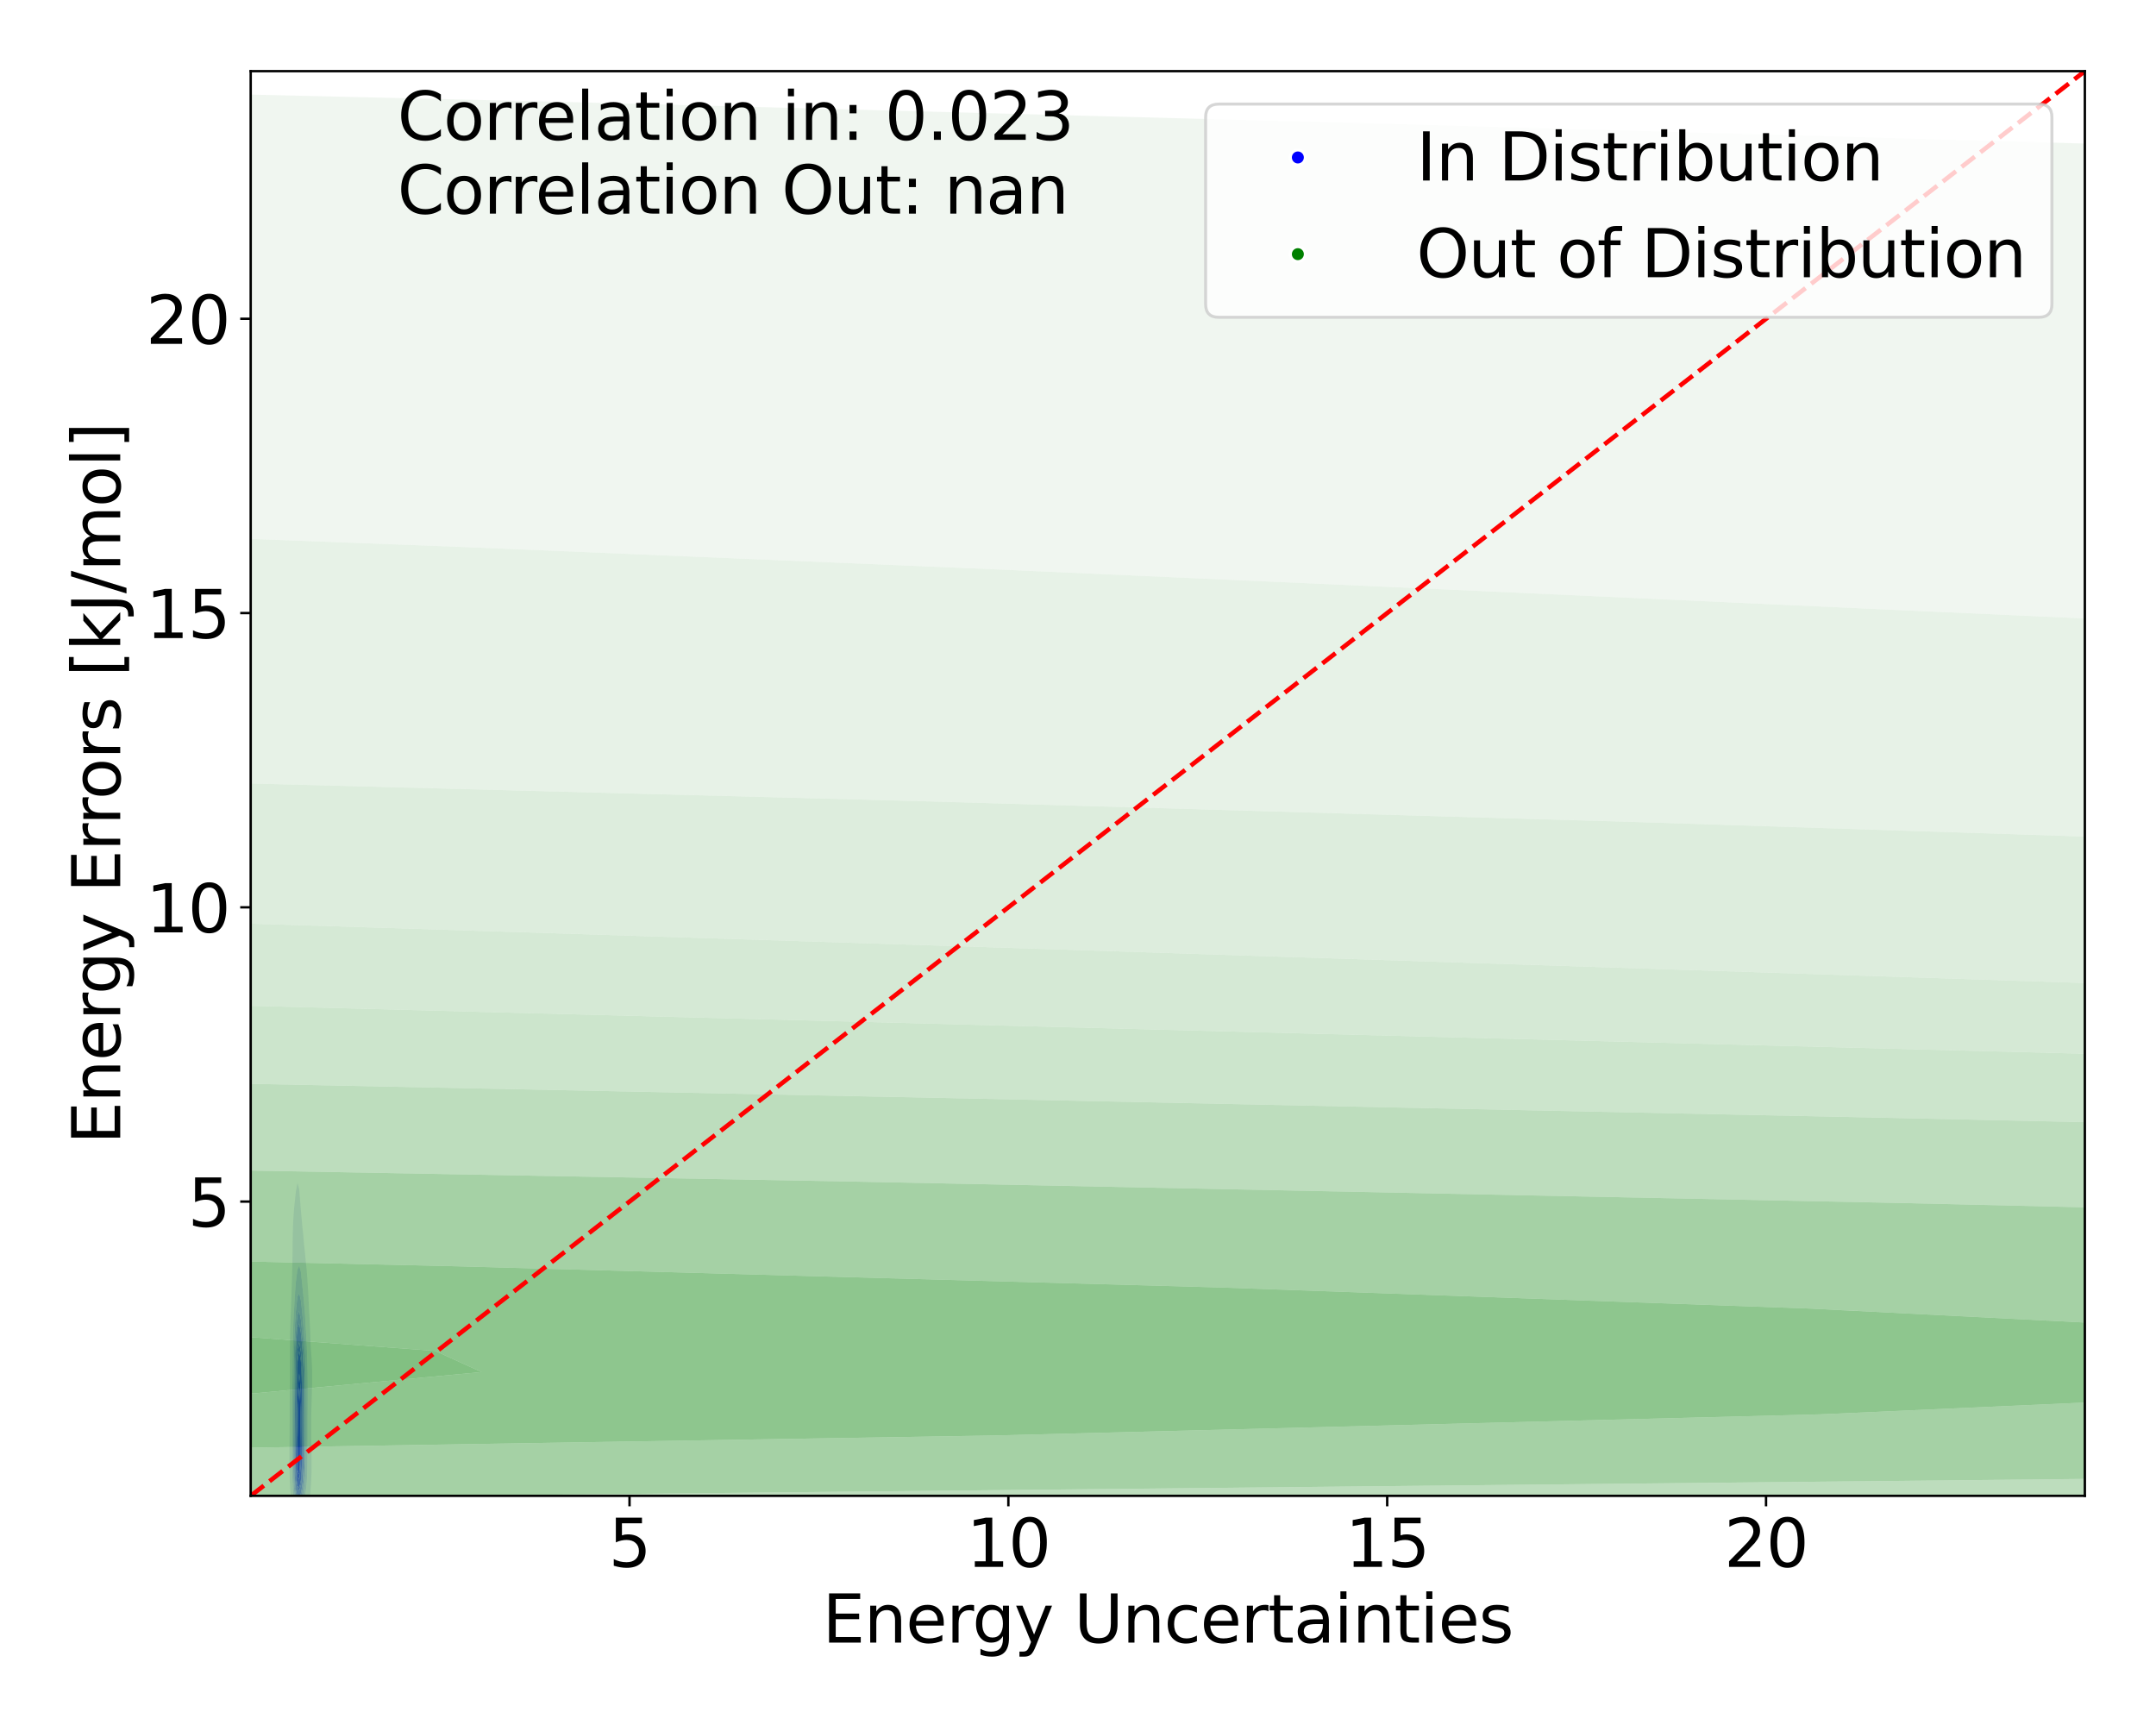 <?xml version="1.0" encoding="utf-8" standalone="no"?>
<!DOCTYPE svg PUBLIC "-//W3C//DTD SVG 1.1//EN"
  "http://www.w3.org/Graphics/SVG/1.1/DTD/svg11.dtd">
<svg xmlns:xlink="http://www.w3.org/1999/xlink" width="720pt" height="576pt" viewBox="0 0 720 576" xmlns="http://www.w3.org/2000/svg" version="1.1">
 <defs>
  <style type="text/css">*{stroke-linejoin: round; stroke-linecap: butt}</style>
 </defs>
 <g id="figure_1">
  <g id="patch_1">
   <path d="M 0 576 
L 720 576 
L 720 0 
L 0 0 
z
" style="fill: #ffffff"/>
  </g>
  <g id="axes_1">
   <g id="patch_2">
    <path d="M 83.72 499.48 
L 696.24 499.48 
L 696.24 23.76 
L 83.72 23.76 
z
" style="fill: #ffffff"/>
   </g>
   <g id="QuadContourSet_1">
    <path d="M 99.912 510.491 
L 99.994 510.419 
L 100.464 510.1 
L 101.015 509.133 
L 101.043 509.07 
L 101.567 507.801 
L 101.597 507.721 
L 102.051 506.373 
L 102.119 506.126 
L 102.46 505.024 
L 102.67 504.125 
L 102.792 503.675 
L 103.093 502.326 
L 103.222 501.538 
L 103.327 500.978 
L 103.527 499.629 
L 103.665 498.28 
L 103.761 496.931 
L 103.774 496.692 
L 103.864 495.583 
L 103.942 494.234 
L 103.995 492.885 
L 104.028 491.537 
L 104.046 490.188 
L 104.053 488.839 
L 104.051 487.49 
L 104.041 486.142 
L 104.026 484.793 
L 104.007 483.444 
L 103.987 482.095 
L 103.968 480.747 
L 103.952 479.398 
L 103.942 478.049 
L 103.938 476.701 
L 103.94 475.352 
L 103.948 474.003 
L 103.963 472.654 
L 103.983 471.306 
L 104.009 469.957 
L 104.041 468.608 
L 104.078 467.259 
L 104.119 465.911 
L 104.16 464.562 
L 104.199 463.213 
L 104.23 461.865 
L 104.248 460.516 
L 104.249 459.167 
L 104.232 457.818 
L 104.195 456.47 
L 104.138 455.121 
L 104.064 453.772 
L 103.977 452.423 
L 103.879 451.075 
L 103.777 449.726 
L 103.774 449.681 
L 103.728 448.377 
L 103.681 447.028 
L 103.632 445.68 
L 103.58 444.331 
L 103.522 442.982 
L 103.456 441.634 
L 103.38 440.285 
L 103.292 438.936 
L 103.222 437.952 
L 103.208 437.587 
L 103.153 436.239 
L 103.094 434.89 
L 103.03 433.541 
L 102.961 432.192 
L 102.884 430.844 
L 102.799 429.495 
L 102.703 428.146 
L 102.67 427.711 
L 102.615 426.798 
L 102.522 425.449 
L 102.411 424.1 
L 102.279 422.751 
L 102.121 421.403 
L 102.119 421.38 
L 102.01 420.054 
L 101.887 418.705 
L 101.747 417.356 
L 101.582 416.008 
L 101.567 415.89 
L 101.474 414.659 
L 101.36 413.31 
L 101.229 411.961 
L 101.081 410.613 
L 101.015 410.035 
L 100.946 409.264 
L 100.826 407.915 
L 100.704 406.567 
L 100.583 405.218 
L 100.464 403.881 
L 100.462 403.869 
L 100.348 402.52 
L 100.242 401.172 
L 100.137 399.823 
L 100.03 398.474 
L 99.92 397.125 
L 99.912 397.026 
L 99.568 395.777 
L 99.36 394.926 
L 99.196 395.777 
L 98.948 397.125 
L 98.809 397.84 
L 98.745 398.474 
L 98.599 399.823 
L 98.453 401.172 
L 98.313 402.52 
L 98.257 403.061 
L 98.187 403.869 
L 98.08 405.218 
L 97.99 406.567 
L 97.916 407.915 
L 97.856 409.264 
L 97.809 410.613 
L 97.774 411.961 
L 97.748 413.31 
L 97.73 414.659 
L 97.716 416.008 
L 97.705 417.356 
L 97.705 417.356 
L 97.69 418.705 
L 97.671 420.054 
L 97.647 421.403 
L 97.62 422.751 
L 97.588 424.1 
L 97.554 425.449 
L 97.517 426.798 
L 97.477 428.146 
L 97.435 429.495 
L 97.39 430.844 
L 97.343 432.192 
L 97.296 433.541 
L 97.25 434.89 
L 97.206 436.239 
L 97.167 437.587 
L 97.154 438.084 
L 97.105 438.936 
L 97.039 440.285 
L 96.985 441.634 
L 96.942 442.982 
L 96.908 444.331 
L 96.88 445.68 
L 96.859 447.028 
L 96.842 448.377 
L 96.83 449.726 
L 96.822 451.075 
L 96.816 452.423 
L 96.813 453.772 
L 96.811 455.121 
L 96.81 456.47 
L 96.809 457.818 
L 96.807 459.167 
L 96.803 460.516 
L 96.797 461.865 
L 96.788 463.213 
L 96.779 464.562 
L 96.768 465.911 
L 96.757 467.259 
L 96.748 468.608 
L 96.739 469.957 
L 96.732 471.306 
L 96.726 472.654 
L 96.721 474.003 
L 96.716 475.352 
L 96.711 476.701 
L 96.705 478.049 
L 96.698 479.398 
L 96.689 480.747 
L 96.681 482.095 
L 96.673 483.444 
L 96.666 484.793 
L 96.662 486.142 
L 96.663 487.49 
L 96.669 488.839 
L 96.682 490.188 
L 96.703 491.537 
L 96.733 492.885 
L 96.775 494.234 
L 96.83 495.583 
L 96.902 496.931 
L 96.997 498.28 
L 97.125 499.629 
L 97.154 499.89 
L 97.206 500.978 
L 97.293 502.326 
L 97.42 503.675 
L 97.611 505.024 
L 97.705 505.554 
L 97.818 506.373 
L 98.089 507.721 
L 98.257 508.356 
L 98.517 509.07 
L 98.809 509.776 
L 99.36 510.373 
L 99.625 510.419 
z
M 99.114 505.024 
L 98.809 504.45 
L 98.591 503.675 
L 98.308 502.326 
L 98.257 502.017 
L 98.098 500.978 
L 97.949 499.629 
L 97.845 498.28 
L 97.771 496.931 
L 97.718 495.583 
L 97.705 495.158 
L 97.655 494.234 
L 97.601 492.885 
L 97.562 491.537 
L 97.535 490.188 
L 97.519 488.839 
L 97.51 487.49 
L 97.508 486.142 
L 97.511 484.793 
L 97.517 483.444 
L 97.524 482.095 
L 97.531 480.747 
L 97.536 479.398 
L 97.539 478.049 
L 97.541 476.701 
L 97.541 475.352 
L 97.542 474.003 
L 97.544 472.654 
L 97.549 471.306 
L 97.557 469.957 
L 97.568 468.608 
L 97.581 467.259 
L 97.597 465.911 
L 97.612 464.562 
L 97.627 463.213 
L 97.64 461.865 
L 97.652 460.516 
L 97.662 459.167 
L 97.671 457.818 
L 97.681 456.47 
L 97.693 455.121 
L 97.705 454.037 
L 97.707 453.772 
L 97.719 452.423 
L 97.735 451.075 
L 97.754 449.726 
L 97.777 448.377 
L 97.804 447.028 
L 97.836 445.68 
L 97.874 444.331 
L 97.918 442.982 
L 97.969 441.634 
L 98.028 440.285 
L 98.096 438.936 
L 98.172 437.587 
L 98.257 436.239 
L 98.257 436.239 
L 98.332 434.89 
L 98.412 433.541 
L 98.498 432.192 
L 98.59 430.844 
L 98.691 429.495 
L 98.802 428.146 
L 98.809 428.06 
L 98.956 426.798 
L 99.133 425.449 
L 99.333 424.1 
L 99.36 423.919 
L 99.861 422.751 
L 99.912 422.628 
L 99.947 422.751 
L 100.332 424.1 
L 100.464 424.578 
L 100.564 425.449 
L 100.713 426.798 
L 100.853 428.146 
L 100.986 429.495 
L 101.015 429.796 
L 101.125 430.844 
L 101.263 432.192 
L 101.395 433.541 
L 101.519 434.89 
L 101.567 435.436 
L 101.644 436.239 
L 101.759 437.587 
L 101.857 438.936 
L 101.942 440.285 
L 102.017 441.634 
L 102.086 442.982 
L 102.119 443.647 
L 102.16 444.331 
L 102.241 445.68 
L 102.318 447.028 
L 102.389 448.377 
L 102.455 449.726 
L 102.513 451.075 
L 102.563 452.423 
L 102.606 453.772 
L 102.641 455.121 
L 102.669 456.47 
L 102.67 456.561 
L 102.702 457.818 
L 102.728 459.167 
L 102.746 460.516 
L 102.758 461.865 
L 102.764 463.213 
L 102.767 464.562 
L 102.767 465.911 
L 102.764 467.259 
L 102.759 468.608 
L 102.753 469.957 
L 102.747 471.306 
L 102.74 472.654 
L 102.735 474.003 
L 102.73 475.352 
L 102.726 476.701 
L 102.724 478.049 
L 102.722 479.398 
L 102.719 480.747 
L 102.715 482.095 
L 102.71 483.444 
L 102.702 484.793 
L 102.69 486.142 
L 102.673 487.49 
L 102.67 487.673 
L 102.657 488.839 
L 102.636 490.188 
L 102.604 491.537 
L 102.558 492.885 
L 102.49 494.234 
L 102.393 495.583 
L 102.254 496.931 
L 102.119 497.896 
L 102.079 498.28 
L 101.904 499.629 
L 101.653 500.978 
L 101.567 501.357 
L 101.366 502.326 
L 101.015 503.569 
L 100.98 503.675 
L 100.464 504.982 
L 100.427 505.024 
L 99.912 505.648 
L 99.36 505.467 
z
" clip-path="url(#p1ee2a100ff)" style="fill: #e1e1f4"/>
    <path d="M 99.36 505.467 
L 99.912 505.648 
L 100.427 505.024 
L 100.464 504.982 
L 100.98 503.675 
L 101.015 503.569 
L 101.366 502.326 
L 101.567 501.357 
L 101.653 500.978 
L 101.904 499.629 
L 102.079 498.28 
L 102.119 497.896 
L 102.254 496.931 
L 102.393 495.583 
L 102.49 494.234 
L 102.558 492.885 
L 102.604 491.537 
L 102.636 490.188 
L 102.657 488.839 
L 102.67 487.673 
L 102.673 487.49 
L 102.69 486.142 
L 102.702 484.793 
L 102.71 483.444 
L 102.715 482.095 
L 102.719 480.747 
L 102.722 479.398 
L 102.724 478.049 
L 102.726 476.701 
L 102.73 475.352 
L 102.735 474.003 
L 102.74 472.654 
L 102.747 471.306 
L 102.753 469.957 
L 102.759 468.608 
L 102.764 467.259 
L 102.767 465.911 
L 102.767 464.562 
L 102.764 463.213 
L 102.758 461.865 
L 102.746 460.516 
L 102.728 459.167 
L 102.702 457.818 
L 102.67 456.561 
L 102.669 456.47 
L 102.641 455.121 
L 102.606 453.772 
L 102.563 452.423 
L 102.513 451.075 
L 102.455 449.726 
L 102.389 448.377 
L 102.318 447.028 
L 102.241 445.68 
L 102.16 444.331 
L 102.119 443.647 
L 102.086 442.982 
L 102.017 441.634 
L 101.942 440.285 
L 101.857 438.936 
L 101.759 437.587 
L 101.644 436.239 
L 101.567 435.436 
L 101.519 434.89 
L 101.395 433.541 
L 101.263 432.192 
L 101.125 430.844 
L 101.015 429.796 
L 100.986 429.495 
L 100.853 428.146 
L 100.713 426.798 
L 100.564 425.449 
L 100.464 424.578 
L 100.332 424.1 
L 99.947 422.751 
L 99.912 422.628 
L 99.861 422.751 
L 99.36 423.919 
L 99.333 424.1 
L 99.133 425.449 
L 98.956 426.798 
L 98.809 428.06 
L 98.802 428.146 
L 98.691 429.495 
L 98.59 430.844 
L 98.498 432.192 
L 98.412 433.541 
L 98.332 434.89 
L 98.257 436.239 
L 98.257 436.239 
L 98.172 437.587 
L 98.096 438.936 
L 98.028 440.285 
L 97.969 441.634 
L 97.918 442.982 
L 97.874 444.331 
L 97.836 445.68 
L 97.804 447.028 
L 97.777 448.377 
L 97.754 449.726 
L 97.735 451.075 
L 97.719 452.423 
L 97.707 453.772 
L 97.705 454.037 
L 97.693 455.121 
L 97.681 456.47 
L 97.671 457.818 
L 97.662 459.167 
L 97.652 460.516 
L 97.64 461.865 
L 97.627 463.213 
L 97.612 464.562 
L 97.597 465.911 
L 97.581 467.259 
L 97.568 468.608 
L 97.557 469.957 
L 97.549 471.306 
L 97.544 472.654 
L 97.542 474.003 
L 97.541 475.352 
L 97.541 476.701 
L 97.539 478.049 
L 97.536 479.398 
L 97.531 480.747 
L 97.524 482.095 
L 97.517 483.444 
L 97.511 484.793 
L 97.508 486.142 
L 97.51 487.49 
L 97.519 488.839 
L 97.535 490.188 
L 97.562 491.537 
L 97.601 492.885 
L 97.655 494.234 
L 97.705 495.158 
L 97.718 495.583 
L 97.771 496.931 
L 97.845 498.28 
L 97.949 499.629 
L 98.098 500.978 
L 98.257 502.017 
L 98.308 502.326 
L 98.591 503.675 
L 98.809 504.45 
L 99.114 505.024 
z
M 99.084 502.326 
L 98.809 501.604 
L 98.672 500.978 
L 98.445 499.629 
L 98.29 498.28 
L 98.257 497.911 
L 98.166 496.931 
L 98.074 495.583 
L 98.008 494.234 
L 97.962 492.885 
L 97.931 491.537 
L 97.91 490.188 
L 97.899 488.839 
L 97.895 487.49 
L 97.896 486.142 
L 97.901 484.793 
L 97.908 483.444 
L 97.917 482.095 
L 97.925 480.747 
L 97.932 479.398 
L 97.937 478.049 
L 97.94 476.701 
L 97.942 475.352 
L 97.944 474.003 
L 97.948 472.654 
L 97.953 471.306 
L 97.96 469.957 
L 97.97 468.608 
L 97.982 467.259 
L 97.995 465.911 
L 98.009 464.562 
L 98.023 463.213 
L 98.036 461.865 
L 98.049 460.516 
L 98.062 459.167 
L 98.075 457.818 
L 98.09 456.47 
L 98.106 455.121 
L 98.126 453.772 
L 98.15 452.423 
L 98.18 451.075 
L 98.215 449.726 
L 98.257 448.4 
L 98.258 448.377 
L 98.298 447.028 
L 98.346 445.68 
L 98.401 444.331 
L 98.466 442.982 
L 98.539 441.634 
L 98.623 440.285 
L 98.717 438.936 
L 98.809 437.742 
L 98.824 437.587 
L 98.961 436.239 
L 99.111 434.89 
L 99.278 433.541 
L 99.36 432.915 
L 99.714 432.192 
L 99.912 431.785 
L 100.015 432.192 
L 100.333 433.541 
L 100.464 434.135 
L 100.554 434.89 
L 100.711 436.239 
L 100.857 437.587 
L 100.99 438.936 
L 101.015 439.202 
L 101.12 440.285 
L 101.237 441.634 
L 101.341 442.982 
L 101.437 444.331 
L 101.526 445.68 
L 101.567 446.314 
L 101.618 447.028 
L 101.712 448.377 
L 101.798 449.726 
L 101.875 451.075 
L 101.941 452.423 
L 101.996 453.772 
L 102.04 455.121 
L 102.074 456.47 
L 102.1 457.818 
L 102.119 459.167 
L 102.119 459.167 
L 102.136 460.516 
L 102.148 461.865 
L 102.156 463.213 
L 102.161 464.562 
L 102.165 465.911 
L 102.167 467.259 
L 102.169 468.608 
L 102.17 469.957 
L 102.17 471.306 
L 102.171 472.654 
L 102.172 474.003 
L 102.172 475.352 
L 102.173 476.701 
L 102.173 478.049 
L 102.173 479.398 
L 102.171 480.747 
L 102.167 482.095 
L 102.16 483.444 
L 102.149 484.793 
L 102.131 486.142 
L 102.119 486.854 
L 102.11 487.49 
L 102.086 488.839 
L 102.053 490.188 
L 102.008 491.537 
L 101.947 492.885 
L 101.863 494.234 
L 101.748 495.583 
L 101.59 496.931 
L 101.567 497.089 
L 101.42 498.28 
L 101.194 499.629 
L 101.015 500.447 
L 100.888 500.978 
L 100.469 502.326 
L 100.464 502.34 
L 99.912 503.173 
L 99.36 502.953 
z
" clip-path="url(#p1ee2a100ff)" style="fill: #c1c1f5"/>
    <path d="M 99.36 502.953 
L 99.912 503.173 
L 100.464 502.34 
L 100.469 502.326 
L 100.888 500.978 
L 101.015 500.447 
L 101.194 499.629 
L 101.42 498.28 
L 101.567 497.089 
L 101.59 496.931 
L 101.748 495.583 
L 101.863 494.234 
L 101.947 492.885 
L 102.008 491.537 
L 102.053 490.188 
L 102.086 488.839 
L 102.11 487.49 
L 102.119 486.854 
L 102.131 486.142 
L 102.149 484.793 
L 102.16 483.444 
L 102.167 482.095 
L 102.171 480.747 
L 102.173 479.398 
L 102.173 478.049 
L 102.173 476.701 
L 102.172 475.352 
L 102.172 474.003 
L 102.171 472.654 
L 102.17 471.306 
L 102.17 469.957 
L 102.169 468.608 
L 102.167 467.259 
L 102.165 465.911 
L 102.161 464.562 
L 102.156 463.213 
L 102.148 461.865 
L 102.136 460.516 
L 102.119 459.167 
L 102.119 459.167 
L 102.1 457.818 
L 102.074 456.47 
L 102.04 455.121 
L 101.996 453.772 
L 101.941 452.423 
L 101.875 451.075 
L 101.798 449.726 
L 101.712 448.377 
L 101.618 447.028 
L 101.567 446.314 
L 101.526 445.68 
L 101.437 444.331 
L 101.341 442.982 
L 101.237 441.634 
L 101.12 440.285 
L 101.015 439.202 
L 100.99 438.936 
L 100.857 437.587 
L 100.711 436.239 
L 100.554 434.89 
L 100.464 434.135 
L 100.333 433.541 
L 100.015 432.192 
L 99.912 431.785 
L 99.714 432.192 
L 99.36 432.915 
L 99.278 433.541 
L 99.111 434.89 
L 98.961 436.239 
L 98.824 437.587 
L 98.809 437.742 
L 98.717 438.936 
L 98.623 440.285 
L 98.539 441.634 
L 98.466 442.982 
L 98.401 444.331 
L 98.346 445.68 
L 98.298 447.028 
L 98.258 448.377 
L 98.257 448.4 
L 98.215 449.726 
L 98.18 451.075 
L 98.15 452.423 
L 98.126 453.772 
L 98.106 455.121 
L 98.09 456.47 
L 98.075 457.818 
L 98.062 459.167 
L 98.049 460.516 
L 98.036 461.865 
L 98.023 463.213 
L 98.009 464.562 
L 97.995 465.911 
L 97.982 467.259 
L 97.97 468.608 
L 97.96 469.957 
L 97.953 471.306 
L 97.948 472.654 
L 97.944 474.003 
L 97.942 475.352 
L 97.94 476.701 
L 97.937 478.049 
L 97.932 479.398 
L 97.925 480.747 
L 97.917 482.095 
L 97.908 483.444 
L 97.901 484.793 
L 97.896 486.142 
L 97.895 487.49 
L 97.899 488.839 
L 97.91 490.188 
L 97.931 491.537 
L 97.962 492.885 
L 98.008 494.234 
L 98.074 495.583 
L 98.166 496.931 
L 98.257 497.911 
L 98.29 498.28 
L 98.445 499.629 
L 98.672 500.978 
L 98.809 501.604 
L 99.084 502.326 
z
M 99.337 500.978 
L 98.893 499.629 
L 98.809 499.303 
L 98.647 498.28 
L 98.492 496.931 
L 98.384 495.583 
L 98.309 494.234 
L 98.257 492.886 
L 98.257 492.885 
L 98.215 491.537 
L 98.189 490.188 
L 98.176 488.839 
L 98.172 487.49 
L 98.176 486.142 
L 98.185 484.793 
L 98.197 483.444 
L 98.211 482.095 
L 98.224 480.747 
L 98.236 479.398 
L 98.245 478.049 
L 98.252 476.701 
L 98.257 475.352 
L 98.257 475.352 
L 98.261 474.003 
L 98.265 472.654 
L 98.271 471.306 
L 98.28 469.957 
L 98.29 468.608 
L 98.301 467.259 
L 98.315 465.911 
L 98.329 464.562 
L 98.343 463.213 
L 98.358 461.865 
L 98.374 460.516 
L 98.39 459.167 
L 98.407 457.818 
L 98.426 456.47 
L 98.448 455.121 
L 98.473 453.772 
L 98.502 452.423 
L 98.536 451.075 
L 98.577 449.726 
L 98.625 448.377 
L 98.683 447.028 
L 98.751 445.68 
L 98.809 444.68 
L 98.835 444.331 
L 98.945 442.982 
L 99.07 441.634 
L 99.21 440.285 
L 99.36 438.988 
L 99.384 438.936 
L 99.912 437.796 
L 100.157 438.936 
L 100.421 440.285 
L 100.464 440.512 
L 100.588 441.634 
L 100.725 442.982 
L 100.852 444.331 
L 100.971 445.68 
L 101.015 446.186 
L 101.087 447.028 
L 101.197 448.377 
L 101.299 449.726 
L 101.39 451.075 
L 101.471 452.423 
L 101.539 453.772 
L 101.567 454.452 
L 101.597 455.121 
L 101.646 456.47 
L 101.682 457.818 
L 101.708 459.167 
L 101.725 460.516 
L 101.737 461.865 
L 101.745 463.213 
L 101.751 464.562 
L 101.757 465.911 
L 101.763 467.259 
L 101.769 468.608 
L 101.775 469.957 
L 101.78 471.306 
L 101.785 472.654 
L 101.789 474.003 
L 101.791 475.352 
L 101.792 476.701 
L 101.793 478.049 
L 101.792 479.398 
L 101.79 480.747 
L 101.786 482.095 
L 101.779 483.444 
L 101.768 484.793 
L 101.753 486.142 
L 101.73 487.49 
L 101.698 488.839 
L 101.653 490.188 
L 101.591 491.537 
L 101.567 491.938 
L 101.518 492.885 
L 101.428 494.234 
L 101.306 495.583 
L 101.142 496.931 
L 101.015 497.736 
L 100.926 498.28 
L 100.641 499.629 
L 100.464 500.284 
L 100.104 500.978 
L 99.912 501.31 
L 99.36 501.038 
z
" clip-path="url(#p1ee2a100ff)" style="fill: #a3a3f7"/>
    <path d="M 99.36 501.038 
L 99.912 501.31 
L 100.104 500.978 
L 100.464 500.284 
L 100.641 499.629 
L 100.926 498.28 
L 101.015 497.736 
L 101.142 496.931 
L 101.306 495.583 
L 101.428 494.234 
L 101.518 492.885 
L 101.567 491.938 
L 101.591 491.537 
L 101.653 490.188 
L 101.698 488.839 
L 101.73 487.49 
L 101.753 486.142 
L 101.768 484.793 
L 101.779 483.444 
L 101.786 482.095 
L 101.79 480.747 
L 101.792 479.398 
L 101.793 478.049 
L 101.792 476.701 
L 101.791 475.352 
L 101.789 474.003 
L 101.785 472.654 
L 101.78 471.306 
L 101.775 469.957 
L 101.769 468.608 
L 101.763 467.259 
L 101.757 465.911 
L 101.751 464.562 
L 101.745 463.213 
L 101.737 461.865 
L 101.725 460.516 
L 101.708 459.167 
L 101.682 457.818 
L 101.646 456.47 
L 101.597 455.121 
L 101.567 454.452 
L 101.539 453.772 
L 101.471 452.423 
L 101.39 451.075 
L 101.299 449.726 
L 101.197 448.377 
L 101.087 447.028 
L 101.015 446.186 
L 100.971 445.68 
L 100.852 444.331 
L 100.725 442.982 
L 100.588 441.634 
L 100.464 440.512 
L 100.421 440.285 
L 100.157 438.936 
L 99.912 437.796 
L 99.384 438.936 
L 99.36 438.988 
L 99.21 440.285 
L 99.07 441.634 
L 98.945 442.982 
L 98.835 444.331 
L 98.809 444.68 
L 98.751 445.68 
L 98.683 447.028 
L 98.625 448.377 
L 98.577 449.726 
L 98.536 451.075 
L 98.502 452.423 
L 98.473 453.772 
L 98.448 455.121 
L 98.426 456.47 
L 98.407 457.818 
L 98.39 459.167 
L 98.374 460.516 
L 98.358 461.865 
L 98.343 463.213 
L 98.329 464.562 
L 98.315 465.911 
L 98.301 467.259 
L 98.29 468.608 
L 98.28 469.957 
L 98.271 471.306 
L 98.265 472.654 
L 98.261 474.003 
L 98.257 475.352 
L 98.257 475.352 
L 98.252 476.701 
L 98.245 478.049 
L 98.236 479.398 
L 98.224 480.747 
L 98.211 482.095 
L 98.197 483.444 
L 98.185 484.793 
L 98.176 486.142 
L 98.172 487.49 
L 98.176 488.839 
L 98.189 490.188 
L 98.215 491.537 
L 98.257 492.885 
L 98.257 492.886 
L 98.309 494.234 
L 98.384 495.583 
L 98.492 496.931 
L 98.647 498.28 
L 98.809 499.303 
L 98.893 499.629 
L 99.337 500.978 
z
M 99.36 499.629 
L 99.36 499.629 
L 98.981 498.28 
L 98.809 497.446 
L 98.742 496.931 
L 98.607 495.583 
L 98.514 494.234 
L 98.45 492.885 
L 98.409 491.537 
L 98.383 490.188 
L 98.371 488.839 
L 98.367 487.49 
L 98.372 486.142 
L 98.381 484.793 
L 98.393 483.444 
L 98.406 482.095 
L 98.419 480.747 
L 98.43 479.398 
L 98.439 478.049 
L 98.447 476.701 
L 98.453 475.352 
L 98.459 474.003 
L 98.465 472.654 
L 98.473 471.306 
L 98.483 469.957 
L 98.495 468.608 
L 98.509 467.259 
L 98.525 465.911 
L 98.542 464.562 
L 98.56 463.213 
L 98.579 461.865 
L 98.599 460.516 
L 98.621 459.167 
L 98.644 457.818 
L 98.67 456.47 
L 98.698 455.121 
L 98.73 453.772 
L 98.767 452.423 
L 98.809 451.114 
L 98.81 451.075 
L 98.87 449.726 
L 98.943 448.377 
L 99.029 447.028 
L 99.131 445.68 
L 99.249 444.331 
L 99.36 443.214 
L 99.455 442.982 
L 99.912 441.919 
L 100.119 442.982 
L 100.364 444.331 
L 100.464 444.898 
L 100.544 445.68 
L 100.677 447.028 
L 100.803 448.377 
L 100.923 449.726 
L 101.015 450.827 
L 101.035 451.075 
L 101.132 452.423 
L 101.215 453.772 
L 101.282 455.121 
L 101.336 456.47 
L 101.376 457.818 
L 101.405 459.167 
L 101.425 460.516 
L 101.439 461.865 
L 101.449 463.213 
L 101.457 464.562 
L 101.465 465.911 
L 101.473 467.259 
L 101.481 468.608 
L 101.489 469.957 
L 101.497 471.306 
L 101.503 472.654 
L 101.507 474.003 
L 101.51 475.352 
L 101.51 476.701 
L 101.51 478.049 
L 101.509 479.398 
L 101.506 480.747 
L 101.501 482.095 
L 101.494 483.444 
L 101.484 484.793 
L 101.468 486.142 
L 101.446 487.49 
L 101.415 488.839 
L 101.372 490.188 
L 101.314 491.537 
L 101.236 492.885 
L 101.13 494.234 
L 101.015 495.32 
L 100.988 495.583 
L 100.806 496.931 
L 100.558 498.28 
L 100.464 498.687 
L 100.066 499.629 
L 99.912 499.937 
z
" clip-path="url(#p1ee2a100ff)" style="fill: #8888f8"/>
    <path d="M 99.912 499.937 
L 100.066 499.629 
L 100.464 498.687 
L 100.558 498.28 
L 100.806 496.931 
L 100.988 495.583 
L 101.015 495.32 
L 101.13 494.234 
L 101.236 492.885 
L 101.314 491.537 
L 101.372 490.188 
L 101.415 488.839 
L 101.446 487.49 
L 101.468 486.142 
L 101.484 484.793 
L 101.494 483.444 
L 101.501 482.095 
L 101.506 480.747 
L 101.509 479.398 
L 101.51 478.049 
L 101.51 476.701 
L 101.51 475.352 
L 101.507 474.003 
L 101.503 472.654 
L 101.497 471.306 
L 101.489 469.957 
L 101.481 468.608 
L 101.473 467.259 
L 101.465 465.911 
L 101.457 464.562 
L 101.449 463.213 
L 101.439 461.865 
L 101.425 460.516 
L 101.405 459.167 
L 101.376 457.818 
L 101.336 456.47 
L 101.282 455.121 
L 101.215 453.772 
L 101.132 452.423 
L 101.035 451.075 
L 101.015 450.827 
L 100.923 449.726 
L 100.803 448.377 
L 100.677 447.028 
L 100.544 445.68 
L 100.464 444.898 
L 100.364 444.331 
L 100.119 442.982 
L 99.912 441.919 
L 99.455 442.982 
L 99.36 443.214 
L 99.249 444.331 
L 99.131 445.68 
L 99.029 447.028 
L 98.943 448.377 
L 98.87 449.726 
L 98.81 451.075 
L 98.809 451.114 
L 98.767 452.423 
L 98.73 453.772 
L 98.698 455.121 
L 98.67 456.47 
L 98.644 457.818 
L 98.621 459.167 
L 98.599 460.516 
L 98.579 461.865 
L 98.56 463.213 
L 98.542 464.562 
L 98.525 465.911 
L 98.509 467.259 
L 98.495 468.608 
L 98.483 469.957 
L 98.473 471.306 
L 98.465 472.654 
L 98.459 474.003 
L 98.453 475.352 
L 98.447 476.701 
L 98.439 478.049 
L 98.43 479.398 
L 98.419 480.747 
L 98.406 482.095 
L 98.393 483.444 
L 98.381 484.793 
L 98.372 486.142 
L 98.367 487.49 
L 98.371 488.839 
L 98.383 490.188 
L 98.409 491.537 
L 98.45 492.885 
L 98.514 494.234 
L 98.607 495.583 
L 98.742 496.931 
L 98.809 497.446 
L 98.981 498.28 
L 99.36 499.629 
L 99.36 499.629 
z
M 99.267 496.931 
L 99.025 495.583 
L 98.856 494.234 
L 98.809 493.697 
L 98.76 492.885 
L 98.706 491.537 
L 98.673 490.188 
L 98.657 488.839 
L 98.653 487.49 
L 98.658 486.142 
L 98.67 484.793 
L 98.685 483.444 
L 98.702 482.095 
L 98.718 480.747 
L 98.733 479.398 
L 98.746 478.049 
L 98.757 476.701 
L 98.767 475.352 
L 98.776 474.003 
L 98.785 472.654 
L 98.796 471.306 
L 98.809 469.957 
L 98.809 469.957 
L 98.825 468.608 
L 98.845 467.259 
L 98.867 465.911 
L 98.891 464.562 
L 98.917 463.213 
L 98.946 461.865 
L 98.977 460.516 
L 99.012 459.167 
L 99.05 457.818 
L 99.092 456.47 
L 99.139 455.121 
L 99.193 453.772 
L 99.255 452.423 
L 99.327 451.075 
L 99.36 450.518 
L 99.515 449.726 
L 99.853 448.377 
L 99.912 448.177 
L 99.948 448.377 
L 100.185 449.726 
L 100.427 451.075 
L 100.464 451.282 
L 100.564 452.423 
L 100.67 453.772 
L 100.762 455.121 
L 100.839 456.47 
L 100.9 457.818 
L 100.947 459.167 
L 100.982 460.516 
L 101.007 461.865 
L 101.015 462.406 
L 101.026 463.213 
L 101.042 464.562 
L 101.057 465.911 
L 101.071 467.259 
L 101.086 468.608 
L 101.099 469.957 
L 101.11 471.306 
L 101.118 472.654 
L 101.123 474.003 
L 101.124 475.352 
L 101.123 476.701 
L 101.119 478.049 
L 101.113 479.398 
L 101.106 480.747 
L 101.097 482.095 
L 101.087 483.444 
L 101.074 484.793 
L 101.056 486.142 
L 101.031 487.49 
L 101.015 488.101 
L 100.996 488.839 
L 100.949 490.188 
L 100.885 491.537 
L 100.797 492.885 
L 100.677 494.234 
L 100.513 495.583 
L 100.464 495.896 
L 100.189 496.931 
L 99.912 497.731 
L 99.36 497.332 
z
" clip-path="url(#p1ee2a100ff)" style="fill: #6969fa"/>
    <path d="M 99.36 497.332 
L 99.912 497.731 
L 100.189 496.931 
L 100.464 495.896 
L 100.513 495.583 
L 100.677 494.234 
L 100.797 492.885 
L 100.885 491.537 
L 100.949 490.188 
L 100.996 488.839 
L 101.015 488.101 
L 101.031 487.49 
L 101.056 486.142 
L 101.074 484.793 
L 101.087 483.444 
L 101.097 482.095 
L 101.106 480.747 
L 101.113 479.398 
L 101.119 478.049 
L 101.123 476.701 
L 101.124 475.352 
L 101.123 474.003 
L 101.118 472.654 
L 101.11 471.306 
L 101.099 469.957 
L 101.086 468.608 
L 101.071 467.259 
L 101.057 465.911 
L 101.042 464.562 
L 101.026 463.213 
L 101.015 462.406 
L 101.007 461.865 
L 100.982 460.516 
L 100.947 459.167 
L 100.9 457.818 
L 100.839 456.47 
L 100.762 455.121 
L 100.67 453.772 
L 100.564 452.423 
L 100.464 451.282 
L 100.427 451.075 
L 100.185 449.726 
L 99.948 448.377 
L 99.912 448.177 
L 99.853 448.377 
L 99.515 449.726 
L 99.36 450.518 
L 99.327 451.075 
L 99.255 452.423 
L 99.193 453.772 
L 99.139 455.121 
L 99.092 456.47 
L 99.05 457.818 
L 99.012 459.167 
L 98.977 460.516 
L 98.946 461.865 
L 98.917 463.213 
L 98.891 464.562 
L 98.867 465.911 
L 98.845 467.259 
L 98.825 468.608 
L 98.809 469.957 
L 98.809 469.957 
L 98.796 471.306 
L 98.785 472.654 
L 98.776 474.003 
L 98.767 475.352 
L 98.757 476.701 
L 98.746 478.049 
L 98.733 479.398 
L 98.718 480.747 
L 98.702 482.095 
L 98.685 483.444 
L 98.67 484.793 
L 98.658 486.142 
L 98.653 487.49 
L 98.657 488.839 
L 98.673 490.188 
L 98.706 491.537 
L 98.76 492.885 
L 98.809 493.697 
L 98.856 494.234 
L 99.025 495.583 
L 99.267 496.931 
z
M 99.242 495.583 
L 99.056 494.234 
L 98.93 492.885 
L 98.847 491.537 
L 98.809 490.512 
L 98.8 490.188 
L 98.783 488.839 
L 98.778 487.49 
L 98.784 486.142 
L 98.796 484.793 
L 98.809 483.775 
L 98.814 483.444 
L 98.837 482.095 
L 98.859 480.747 
L 98.879 479.398 
L 98.895 478.049 
L 98.908 476.701 
L 98.919 475.352 
L 98.929 474.003 
L 98.939 472.654 
L 98.952 471.306 
L 98.967 469.957 
L 98.985 468.608 
L 99.006 467.259 
L 99.03 465.911 
L 99.056 464.562 
L 99.086 463.213 
L 99.118 461.865 
L 99.154 460.516 
L 99.193 459.167 
L 99.237 457.818 
L 99.285 456.47 
L 99.34 455.121 
L 99.36 454.655 
L 99.464 453.772 
L 99.659 452.423 
L 99.912 451.075 
L 100.143 452.423 
L 100.375 453.772 
L 100.464 454.306 
L 100.523 455.121 
L 100.606 456.47 
L 100.675 457.818 
L 100.729 459.167 
L 100.771 460.516 
L 100.804 461.865 
L 100.83 463.213 
L 100.852 464.562 
L 100.872 465.911 
L 100.891 467.259 
L 100.909 468.608 
L 100.925 469.957 
L 100.938 471.306 
L 100.947 472.654 
L 100.952 474.003 
L 100.952 475.352 
L 100.948 476.701 
L 100.942 478.049 
L 100.934 479.398 
L 100.925 480.747 
L 100.915 482.095 
L 100.904 483.444 
L 100.891 484.793 
L 100.873 486.142 
L 100.849 487.49 
L 100.816 488.839 
L 100.769 490.188 
L 100.703 491.537 
L 100.611 492.885 
L 100.483 494.234 
L 100.464 494.386 
L 100.221 495.583 
L 99.912 496.692 
L 99.36 496.216 
z
" clip-path="url(#p1ee2a100ff)" style="fill: #4d4dfb"/>
    <path d="M 99.36 496.216 
L 99.912 496.692 
L 100.221 495.583 
L 100.464 494.386 
L 100.483 494.234 
L 100.611 492.885 
L 100.703 491.537 
L 100.769 490.188 
L 100.816 488.839 
L 100.849 487.49 
L 100.873 486.142 
L 100.891 484.793 
L 100.904 483.444 
L 100.915 482.095 
L 100.925 480.747 
L 100.934 479.398 
L 100.942 478.049 
L 100.948 476.701 
L 100.952 475.352 
L 100.952 474.003 
L 100.947 472.654 
L 100.938 471.306 
L 100.925 469.957 
L 100.909 468.608 
L 100.891 467.259 
L 100.872 465.911 
L 100.852 464.562 
L 100.83 463.213 
L 100.804 461.865 
L 100.771 460.516 
L 100.729 459.167 
L 100.675 457.818 
L 100.606 456.47 
L 100.523 455.121 
L 100.464 454.306 
L 100.375 453.772 
L 100.143 452.423 
L 99.912 451.075 
L 99.659 452.423 
L 99.464 453.772 
L 99.36 454.655 
L 99.34 455.121 
L 99.285 456.47 
L 99.237 457.818 
L 99.193 459.167 
L 99.154 460.516 
L 99.118 461.865 
L 99.086 463.213 
L 99.056 464.562 
L 99.03 465.911 
L 99.006 467.259 
L 98.985 468.608 
L 98.967 469.957 
L 98.952 471.306 
L 98.939 472.654 
L 98.929 474.003 
L 98.919 475.352 
L 98.908 476.701 
L 98.895 478.049 
L 98.879 479.398 
L 98.859 480.747 
L 98.837 482.095 
L 98.814 483.444 
L 98.809 483.775 
L 98.796 484.793 
L 98.784 486.142 
L 98.778 487.49 
L 98.783 488.839 
L 98.8 490.188 
L 98.809 490.512 
L 98.847 491.537 
L 98.93 492.885 
L 99.056 494.234 
L 99.242 495.583 
z
M 99.329 492.885 
L 99.23 491.537 
L 99.17 490.188 
L 99.139 488.839 
L 99.129 487.49 
L 99.134 486.142 
L 99.149 484.793 
L 99.168 483.444 
L 99.188 482.095 
L 99.207 480.747 
L 99.223 479.398 
L 99.235 478.049 
L 99.245 476.701 
L 99.253 475.352 
L 99.262 474.003 
L 99.271 472.654 
L 99.284 471.306 
L 99.301 469.957 
L 99.321 468.608 
L 99.346 467.259 
L 99.36 466.588 
L 99.395 465.911 
L 99.472 464.562 
L 99.556 463.213 
L 99.648 461.865 
L 99.749 460.516 
L 99.863 459.167 
L 99.912 458.656 
L 99.975 459.167 
L 100.119 460.516 
L 100.24 461.865 
L 100.34 463.213 
L 100.424 464.562 
L 100.464 465.288 
L 100.478 465.911 
L 100.505 467.259 
L 100.529 468.608 
L 100.549 469.957 
L 100.564 471.306 
L 100.573 472.654 
L 100.576 474.003 
L 100.573 475.352 
L 100.565 476.701 
L 100.554 478.049 
L 100.543 479.398 
L 100.531 480.747 
L 100.52 482.095 
L 100.509 483.444 
L 100.498 484.793 
L 100.484 486.142 
L 100.464 487.49 
L 100.464 487.49 
L 100.416 488.839 
L 100.346 490.188 
L 100.242 491.537 
L 100.089 492.885 
L 99.912 493.973 
L 99.36 493.179 
z
" clip-path="url(#p1ee2a100ff)" style="fill: #3333fc"/>
    <path d="M 99.36 493.179 
L 99.912 493.973 
L 100.089 492.885 
L 100.242 491.537 
L 100.346 490.188 
L 100.416 488.839 
L 100.464 487.49 
L 100.464 487.49 
L 100.484 486.142 
L 100.498 484.793 
L 100.509 483.444 
L 100.52 482.095 
L 100.531 480.747 
L 100.543 479.398 
L 100.554 478.049 
L 100.565 476.701 
L 100.573 475.352 
L 100.576 474.003 
L 100.573 472.654 
L 100.564 471.306 
L 100.549 469.957 
L 100.529 468.608 
L 100.505 467.259 
L 100.478 465.911 
L 100.464 465.288 
L 100.424 464.562 
L 100.34 463.213 
L 100.24 461.865 
L 100.119 460.516 
L 99.975 459.167 
L 99.912 458.656 
L 99.863 459.167 
L 99.749 460.516 
L 99.648 461.865 
L 99.556 463.213 
L 99.472 464.562 
L 99.395 465.911 
L 99.36 466.588 
L 99.346 467.259 
L 99.321 468.608 
L 99.301 469.957 
L 99.284 471.306 
L 99.271 472.654 
L 99.262 474.003 
L 99.253 475.352 
L 99.245 476.701 
L 99.235 478.049 
L 99.223 479.398 
L 99.207 480.747 
L 99.188 482.095 
L 99.168 483.444 
L 99.149 484.793 
L 99.134 486.142 
L 99.129 487.49 
L 99.139 488.839 
L 99.17 490.188 
L 99.23 491.537 
L 99.329 492.885 
z
M 99.564 491.537 
L 99.36 490.879 
L 99.328 490.188 
L 99.294 488.839 
L 99.283 487.49 
L 99.286 486.142 
L 99.299 484.793 
L 99.317 483.444 
L 99.336 482.095 
L 99.354 480.747 
L 99.36 480.137 
L 99.386 479.398 
L 99.417 478.049 
L 99.437 476.701 
L 99.452 475.352 
L 99.468 474.003 
L 99.489 472.654 
L 99.518 471.306 
L 99.558 469.957 
L 99.61 468.608 
L 99.672 467.259 
L 99.743 465.911 
L 99.824 464.562 
L 99.912 463.213 
L 100.015 464.562 
L 100.103 465.911 
L 100.178 467.259 
L 100.242 468.608 
L 100.293 469.957 
L 100.33 471.306 
L 100.351 472.654 
L 100.357 474.003 
L 100.349 475.352 
L 100.332 476.701 
L 100.31 478.049 
L 100.289 479.398 
L 100.272 480.747 
L 100.26 482.095 
L 100.251 483.444 
L 100.242 484.793 
L 100.229 486.142 
L 100.206 487.49 
L 100.166 488.839 
L 100.099 490.188 
L 99.995 491.537 
L 99.912 492.25 
z
" clip-path="url(#p1ee2a100ff)" style="fill: #1919fe"/>
    <path d="M 99.912 492.25 
L 99.995 491.537 
L 100.099 490.188 
L 100.166 488.839 
L 100.206 487.49 
L 100.229 486.142 
L 100.242 484.793 
L 100.251 483.444 
L 100.26 482.095 
L 100.272 480.747 
L 100.289 479.398 
L 100.31 478.049 
L 100.332 476.701 
L 100.349 475.352 
L 100.357 474.003 
L 100.351 472.654 
L 100.33 471.306 
L 100.293 469.957 
L 100.242 468.608 
L 100.178 467.259 
L 100.103 465.911 
L 100.015 464.562 
L 99.912 463.213 
L 99.824 464.562 
L 99.743 465.911 
L 99.672 467.259 
L 99.61 468.608 
L 99.558 469.957 
L 99.518 471.306 
L 99.489 472.654 
L 99.468 474.003 
L 99.452 475.352 
L 99.437 476.701 
L 99.417 478.049 
L 99.386 479.398 
L 99.36 480.137 
L 99.354 480.747 
L 99.336 482.095 
L 99.317 483.444 
L 99.299 484.793 
L 99.286 486.142 
L 99.283 487.49 
L 99.294 488.839 
L 99.328 490.188 
L 99.36 490.879 
L 99.564 491.537 
z
" clip-path="url(#p1ee2a100ff)" style="fill: #0808ff"/>
   </g>
   <g id="QuadContourSet_2">
    <path d="M -99.352 558.378 
L 267.357 557.037 
L 1927.027 549.974 
L 2536.254 546.005 
L 3023.913 542.91 
L 3867.83 535.847 
L 4352.602 528.783 
L 4642.378 521.72 
L 4822.004 514.656 
L 4936.975 507.593 
L 5012.547 500.53 
L 5063.198 493.466 
L 5097.48 486.403 
L 5120.584 479.339 
L 5135.731 472.276 
L 5144.96 465.213 
L 5149.579 458.149 
L 5150.429 451.086 
L 5148.044 444.022 
L 5142.753 436.959 
L 5134.744 429.895 
L 5124.111 422.832 
L 5110.888 415.769 
L 5095.081 408.705 
L 5076.697 401.642 
L 5055.786 394.578 
L 5032.474 387.515 
L 5007.003 380.451 
L 4979.736 373.388 
L 4951.139 366.325 
L 4921.716 359.261 
L 4891.933 352.198 
L 4862.135 345.134 
L 4832.507 338.071 
L 4803.062 331.007 
L 4773.668 323.944 
L 4744.074 316.881 
L 4713.922 309.817 
L 4682.744 302.754 
L 4649.954 295.69 
L 4614.84 288.627 
L 4576.603 281.564 
L 4534.444 274.5 
L 4487.705 267.437 
L 4436.066 260.373 
L 4379.728 253.31 
L 4319.545 246.246 
L 4257.002 239.183 
L 4194.004 232.12 
L 4132.466 225.056 
L 4073.831 217.993 
L 4018.682 210.929 
L 3966.576 203.866 
L 3916.143 196.802 
L 3865.358 189.739 
L 3811.863 182.676 
L 3753.241 175.612 
L 3687.171 168.549 
L 3611.476 161.485 
L 3524.103 154.422 
L 3423.112 147.358 
L 3306.753 140.295 
L 3173.655 133.232 
L 3023.073 126.168 
L 2855.026 119.105 
L 2670.131 112.041 
L 2536.254 107.224 
L 2483.802 104.978 
L 2312.705 97.915 
L 2125.437 90.851 
L 1920.49 83.788 
L 1697.735 76.724 
L 1459.872 69.661 
L 1212.708 62.597 
L 963.166 55.534 
L 715.179 48.471 
L 465.352 41.407 
L 200.863 34.344 
L -99.352 27.28 
L -321.517 34.344 
L -516.561 41.407 
L -699.944 48.471 
L -881.639 55.534 
L -1065.208 62.597 
L -1249.017 69.661 
L -1428.874 76.724 
L -1600.622 83.788 
L -1761.585 90.851 
L -1910.713 97.915 
L -2047.983 104.978 
L -2173.691 112.041 
L -2288.045 119.105 
L -2391.126 126.168 
L -2483.081 133.232 
L -2564.314 140.295 
L -2635.562 147.358 
L -2697.847 154.422 
L -2734.958 159.153 
L -2781.492 161.485 
L -2909.357 168.549 
L -3022.252 175.612 
L -3123.294 182.676 
L -3215.558 189.739 
L -3302.136 196.802 
L -3386.089 203.866 
L -3470.226 210.929 
L -3556.744 217.993 
L -3646.816 225.056 
L -3740.313 232.12 
L -3835.823 239.183 
L -3931.018 246.246 
L -4023.28 253.31 
L -4110.322 260.373 
L -4190.626 267.437 
L -4263.589 274.5 
L -4329.428 281.564 
L -4388.951 288.627 
L -4443.287 295.69 
L -4493.669 302.754 
L -4541.276 309.817 
L -4587.153 316.881 
L -4632.173 323.944 
L -4677.018 331.007 
L -4722.157 338.071 
L -4767.82 345.134 
L -4813.967 352.198 
L -4860.275 359.261 
L -4906.168 366.325 
L -4950.897 373.388 
L -4993.656 380.451 
L -5033.706 387.515 
L -5070.469 394.578 
L -5103.571 401.642 
L -5132.83 408.705 
L -5158.214 415.769 
L -5179.773 422.832 
L -5197.586 429.895 
L -5211.699 436.959 
L -5222.08 444.022 
L -5228.569 451.086 
L -5230.821 458.149 
L -5228.223 465.213 
L -5219.782 472.276 
L -5203.931 479.339 
L -5178.226 486.403 
L -5138.824 493.466 
L -5079.584 500.53 
L -4990.49 507.593 
L -4854.768 514.656 
L -4643.509 521.72 
L -4305.297 528.783 
L -3745.52 535.847 
L -2783.704 542.91 
L -2734.958 543.232 
L -1962.177 549.974 
L -440.407 557.037 
z
M -908.878 535.847 
L -1909.572 528.783 
L -2502.372 521.72 
L -2734.958 517.699 
L -3035.582 514.656 
L -3572.142 507.593 
L -3925.132 500.53 
L -4160.51 493.466 
L -4317.664 486.403 
L -4420.729 479.339 
L -4484.824 472.276 
L -4519.57 465.213 
L -4531.141 458.149 
L -4523.472 451.086 
L -4498.993 444.022 
L -4459.093 436.959 
L -4404.425 429.895 
L -4335.133 422.832 
L -4251.045 415.769 
L -4151.864 408.705 
L -4037.381 401.642 
L -3907.723 394.578 
L -3763.59 387.515 
L -3606.45 380.451 
L -3438.574 373.388 
L -3262.876 366.325 
L -3082.536 359.261 
L -2900.51 352.198 
L -2734.958 345.715 
L -2728.9 345.134 
L -2660.44 338.071 
L -2592.798 331.007 
L -2525.621 323.944 
L -2458.217 316.881 
L -2389.603 309.817 
L -2318.524 302.754 
L -2243.474 295.69 
L -2162.738 288.627 
L -2074.499 281.564 
L -1977.05 274.5 
L -1869.113 267.437 
L -1750.229 260.373 
L -1621.119 253.31 
L -1483.878 246.246 
L -1341.832 239.183 
L -1198.986 232.12 
L -1059.109 225.056 
L -924.767 217.993 
L -796.638 210.929 
L -673.34 203.866 
L -551.768 196.802 
L -427.7 189.739 
L -296.409 182.676 
L -153.093 175.612 
L -99.352 173.173 
L -29.738 175.612 
L 155.256 182.676 
L 323.827 189.739 
L 482.407 196.802 
L 637.385 203.866 
L 794.512 210.929 
L 958.053 217.993 
L 1129.945 225.056 
L 1309.318 232.12 
L 1492.698 239.183 
L 1674.944 246.246 
L 1850.612 253.31 
L 2015.237 260.373 
L 2166.119 267.437 
L 2302.497 274.5 
L 2425.233 281.564 
L 2536.254 288.627 
L 2536.254 288.627 
L 2674.166 295.69 
L 2802.867 302.754 
L 2925.21 309.817 
L 3043.579 316.881 
L 3159.876 323.944 
L 3275.554 331.007 
L 3391.625 338.071 
L 3508.597 345.134 
L 3626.378 352.198 
L 3744.2 359.261 
L 3860.658 366.325 
L 3973.888 373.388 
L 4081.872 380.451 
L 4182.767 387.515 
L 4275.141 394.578 
L 4358.07 401.642 
L 4431.091 408.705 
L 4494.07 415.769 
L 4547.039 422.832 
L 4590.039 429.895 
L 4622.988 436.959 
L 4645.549 444.022 
L 4656.997 451.086 
L 4656.035 458.149 
L 4640.548 465.213 
L 4607.207 472.276 
L 4550.846 479.339 
L 4463.413 486.403 
L 4332.206 493.466 
L 4136.789 500.53 
L 3843.496 507.593 
L 3395.355 514.656 
L 2693.016 521.72 
L 2536.254 523.039 
L 1937.456 528.783 
L 801.508 535.847 
L -99.352 539.916 
z
" clip-path="url(#p1ee2a100ff)" style="fill: #e2efe2; fill-opacity: 0.5"/>
    <path d="M -99.352 539.916 
L 801.508 535.847 
L 1937.456 528.783 
L 2536.254 523.039 
L 2693.016 521.72 
L 3395.355 514.656 
L 3843.496 507.593 
L 4136.789 500.53 
L 4332.206 493.466 
L 4463.413 486.403 
L 4550.846 479.339 
L 4607.207 472.276 
L 4640.548 465.213 
L 4656.035 458.149 
L 4656.997 451.086 
L 4645.549 444.022 
L 4622.988 436.959 
L 4590.039 429.895 
L 4547.039 422.832 
L 4494.07 415.769 
L 4431.091 408.705 
L 4358.07 401.642 
L 4275.141 394.578 
L 4182.767 387.515 
L 4081.872 380.451 
L 3973.888 373.388 
L 3860.658 366.325 
L 3744.2 359.261 
L 3626.378 352.198 
L 3508.597 345.134 
L 3391.625 338.071 
L 3275.554 331.007 
L 3159.876 323.944 
L 3043.579 316.881 
L 2925.21 309.817 
L 2802.867 302.754 
L 2674.166 295.69 
L 2536.254 288.627 
L 2536.254 288.627 
L 2425.233 281.564 
L 2302.497 274.5 
L 2166.119 267.437 
L 2015.237 260.373 
L 1850.612 253.31 
L 1674.944 246.246 
L 1492.698 239.183 
L 1309.318 232.12 
L 1129.945 225.056 
L 958.053 217.993 
L 794.512 210.929 
L 637.385 203.866 
L 482.407 196.802 
L 323.827 189.739 
L 155.256 182.676 
L -29.738 175.612 
L -99.352 173.173 
L -153.093 175.612 
L -296.409 182.676 
L -427.7 189.739 
L -551.768 196.802 
L -673.34 203.866 
L -796.638 210.929 
L -924.767 217.993 
L -1059.109 225.056 
L -1198.986 232.12 
L -1341.832 239.183 
L -1483.878 246.246 
L -1621.119 253.31 
L -1750.229 260.373 
L -1869.113 267.437 
L -1977.05 274.5 
L -2074.499 281.564 
L -2162.738 288.627 
L -2243.474 295.69 
L -2318.524 302.754 
L -2389.603 309.817 
L -2458.217 316.881 
L -2525.621 323.944 
L -2592.798 331.007 
L -2660.44 338.071 
L -2728.9 345.134 
L -2734.958 345.715 
L -2900.51 352.198 
L -3082.536 359.261 
L -3262.876 366.325 
L -3438.574 373.388 
L -3606.45 380.451 
L -3763.59 387.515 
L -3907.723 394.578 
L -4037.381 401.642 
L -4151.864 408.705 
L -4251.045 415.769 
L -4335.133 422.832 
L -4404.425 429.895 
L -4459.093 436.959 
L -4498.993 444.022 
L -4523.472 451.086 
L -4531.141 458.149 
L -4519.57 465.213 
L -4484.824 472.276 
L -4420.729 479.339 
L -4317.664 486.403 
L -4160.51 493.466 
L -3925.132 500.53 
L -3572.142 507.593 
L -3035.582 514.656 
L -2734.958 517.699 
L -2502.372 521.72 
L -1909.572 528.783 
L -908.878 535.847 
z
M -350.469 528.783 
L -1409.708 521.72 
L -2060.907 514.656 
L -2472.251 507.593 
L -2734.958 500.611 
L -2740.846 500.53 
L -3156.915 493.466 
L -3434.862 486.403 
L -3617.287 479.339 
L -3730.872 472.276 
L -3792.603 465.213 
L -3813.38 458.149 
L -3800.153 451.086 
L -3757.22 444.022 
L -3687.037 436.959 
L -3590.766 429.895 
L -3468.665 422.832 
L -3320.433 415.769 
L -3145.547 408.705 
L -2943.639 401.642 
L -2734.958 395.15 
L -2727.24 394.578 
L -2629.519 387.515 
L -2523.386 380.451 
L -2410.322 373.388 
L -2292.217 366.325 
L -2171.136 359.261 
L -2048.995 352.198 
L -1927.262 345.134 
L -1806.754 338.071 
L -1687.575 331.007 
L -1569.16 323.944 
L -1450.357 316.881 
L -1329.496 309.817 
L -1204.419 302.754 
L -1072.498 295.69 
L -930.702 288.627 
L -775.779 281.564 
L -604.64 274.5 
L -414.926 267.437 
L -205.72 260.373 
L -99.352 256.962 
L 36.894 260.373 
L 304.616 267.437 
L 546.986 274.5 
L 765.242 281.564 
L 962.549 288.627 
L 1143.031 295.69 
L 1310.971 302.754 
L 1470.3 309.817 
L 1624.336 316.881 
L 1775.714 323.944 
L 1926.396 331.007 
L 2077.662 338.071 
L 2230.062 345.134 
L 2383.315 352.198 
L 2536.254 359.261 
L 2536.254 359.261 
L 2741.997 366.325 
L 2942.046 373.388 
L 3132.833 380.451 
L 3311.1 387.515 
L 3474.322 394.578 
L 3620.871 401.642 
L 3749.942 408.705 
L 3861.313 415.769 
L 3955.054 422.832 
L 4031.257 429.895 
L 4089.79 436.959 
L 4130.069 444.022 
L 4150.813 451.086 
L 4149.737 458.149 
L 4123.101 465.213 
L 4065.026 472.276 
L 3966.384 479.339 
L 3812.959 486.403 
L 3582.324 493.466 
L 3238.399 500.53 
L 2721.759 507.593 
L 2536.254 509.613 
L 2154.909 514.656 
L 1390.954 521.72 
L 183.199 528.783 
L -99.352 530.179 
z
" clip-path="url(#p1ee2a100ff)" style="fill: #d0e6d0; fill-opacity: 0.5"/>
    <path d="M -99.352 530.179 
L 183.199 528.783 
L 1390.954 521.72 
L 2154.909 514.656 
L 2536.254 509.613 
L 2721.759 507.593 
L 3238.399 500.53 
L 3582.324 493.466 
L 3812.959 486.403 
L 3966.384 479.339 
L 4065.026 472.276 
L 4123.101 465.213 
L 4149.737 458.149 
L 4150.813 451.086 
L 4130.069 444.022 
L 4089.79 436.959 
L 4031.257 429.895 
L 3955.054 422.832 
L 3861.313 415.769 
L 3749.942 408.705 
L 3620.871 401.642 
L 3474.322 394.578 
L 3311.1 387.515 
L 3132.833 380.451 
L 2942.046 373.388 
L 2741.997 366.325 
L 2536.254 359.261 
L 2536.254 359.261 
L 2383.315 352.198 
L 2230.062 345.134 
L 2077.662 338.071 
L 1926.396 331.007 
L 1775.714 323.944 
L 1624.336 316.881 
L 1470.3 309.817 
L 1310.971 302.754 
L 1143.031 295.69 
L 962.549 288.627 
L 765.242 281.564 
L 546.986 274.5 
L 304.616 267.437 
L 36.894 260.373 
L -99.352 256.962 
L -205.72 260.373 
L -414.926 267.437 
L -604.64 274.5 
L -775.779 281.564 
L -930.702 288.627 
L -1072.498 295.69 
L -1204.419 302.754 
L -1329.496 309.817 
L -1450.357 316.881 
L -1569.16 323.944 
L -1687.575 331.007 
L -1806.754 338.071 
L -1927.262 345.134 
L -2048.995 352.198 
L -2171.136 359.261 
L -2292.217 366.325 
L -2410.322 373.388 
L -2523.386 380.451 
L -2629.519 387.515 
L -2727.24 394.578 
L -2734.958 395.15 
L -2943.639 401.642 
L -3145.547 408.705 
L -3320.433 415.769 
L -3468.665 422.832 
L -3590.766 429.895 
L -3687.037 436.959 
L -3757.22 444.022 
L -3800.153 451.086 
L -3813.38 458.149 
L -3792.603 465.213 
L -3730.872 472.276 
L -3617.287 479.339 
L -3434.862 486.403 
L -3156.915 493.466 
L -2740.846 500.53 
L -2734.958 500.611 
L -2472.251 507.593 
L -2060.907 514.656 
L -1409.708 521.72 
L -350.469 528.783 
z
M -325.908 521.72 
L -1263.941 514.656 
L -1858.579 507.593 
L -2243.767 500.53 
L -2496.563 493.466 
L -2662.638 486.403 
L -2734.958 481.798 
L -2820.363 479.339 
L -2983.037 472.276 
L -3071.533 465.213 
L -3101.441 458.149 
L -3082.702 451.086 
L -3021.464 444.022 
L -2921.245 436.959 
L -2783.707 429.895 
L -2734.958 427.831 
L -2685.917 422.832 
L -2603.732 415.769 
L -2507.286 408.705 
L -2396.449 401.642 
L -2271.381 394.578 
L -2132.758 387.515 
L -1981.953 380.451 
L -1821.076 373.388 
L -1652.837 366.325 
L -1480.202 359.261 
L -1305.927 352.198 
L -1132.128 345.134 
L -959.992 338.071 
L -789.695 331.007 
L -620.459 323.944 
L -450.673 316.881 
L -277.989 309.817 
L -99.352 302.754 
L 128.588 309.817 
L 348.884 316.881 
L 565.436 323.944 
L 781.168 331.007 
L 998.004 338.071 
L 1216.776 345.134 
L 1437.096 352.198 
L 1657.287 359.261 
L 1874.498 366.325 
L 2085.067 373.388 
L 2285.096 380.451 
L 2471.07 387.515 
L 2536.254 390.09 
L 2679.999 394.578 
L 2889.653 401.642 
L 3074.319 408.705 
L 3233.688 415.769 
L 3367.871 422.832 
L 3477.009 429.895 
L 3560.918 436.959 
L 3618.77 444.022 
L 3648.736 451.086 
L 3647.546 458.149 
L 3609.852 465.213 
L 3527.242 472.276 
L 3386.663 479.339 
L 3167.782 486.403 
L 2838.525 493.466 
L 2536.254 498.108 
L 2413.583 500.53 
L 1942.691 507.593 
L 1239.019 514.656 
L 158.318 521.72 
L -99.352 523.131 
z
" clip-path="url(#p1ee2a100ff)" style="fill: #bdddbd; fill-opacity: 0.5"/>
    <path d="M -99.352 523.131 
L 158.318 521.72 
L 1239.019 514.656 
L 1942.691 507.593 
L 2413.583 500.53 
L 2536.254 498.108 
L 2838.525 493.466 
L 3167.782 486.403 
L 3386.663 479.339 
L 3527.242 472.276 
L 3609.852 465.213 
L 3647.546 458.149 
L 3648.736 451.086 
L 3618.77 444.022 
L 3560.918 436.959 
L 3477.009 429.895 
L 3367.871 422.832 
L 3233.688 415.769 
L 3074.319 408.705 
L 2889.653 401.642 
L 2679.999 394.578 
L 2536.254 390.09 
L 2471.07 387.515 
L 2285.096 380.451 
L 2085.067 373.388 
L 1874.498 366.325 
L 1657.287 359.261 
L 1437.096 352.198 
L 1216.776 345.134 
L 998.004 338.071 
L 781.168 331.007 
L 565.436 323.944 
L 348.884 316.881 
L 128.588 309.817 
L -99.352 302.754 
L -277.989 309.817 
L -450.673 316.881 
L -620.459 323.944 
L -789.695 331.007 
L -959.992 338.071 
L -1132.128 345.134 
L -1305.927 352.198 
L -1480.202 359.261 
L -1652.837 366.325 
L -1821.076 373.388 
L -1981.953 380.451 
L -2132.758 387.515 
L -2271.381 394.578 
L -2396.449 401.642 
L -2507.286 408.705 
L -2603.732 415.769 
L -2685.917 422.832 
L -2734.958 427.831 
L -2783.707 429.895 
L -2921.245 436.959 
L -3021.464 444.022 
L -3082.702 451.086 
L -3101.441 458.149 
L -3071.533 465.213 
L -2983.037 472.276 
L -2820.363 479.339 
L -2734.958 481.798 
L -2662.638 486.403 
L -2496.563 493.466 
L -2243.767 500.53 
L -1858.579 507.593 
L -1263.941 514.656 
L -325.908 521.72 
z
M -651.186 514.656 
L -1386.752 507.593 
L -1864.207 500.53 
L -2178.412 493.466 
L -2385.583 486.403 
L -2519.93 479.339 
L -2602.744 472.276 
L -2647.497 465.213 
L -2662.788 458.149 
L -2654.076 451.086 
L -2624.744 444.022 
L -2576.763 436.959 
L -2511.129 429.895 
L -2428.182 422.832 
L -2327.858 415.769 
L -2209.916 408.705 
L -2074.196 401.642 
L -1920.889 394.578 
L -1750.819 387.515 
L -1565.666 380.451 
L -1368.028 373.388 
L -1161.244 366.325 
L -948.971 359.261 
L -734.612 352.198 
L -520.781 345.134 
L -308.952 338.071 
L -99.352 331.007 
L 167.898 338.071 
L 437.701 345.134 
L 709.586 352.198 
L 981.485 359.261 
L 1249.883 366.325 
L 1510.268 373.388 
L 1757.84 380.451 
L 1988.261 387.515 
L 2198.22 394.578 
L 2385.65 401.642 
L 2536.254 408.084 
L 2554.86 408.705 
L 2751.133 415.769 
L 2916.41 422.832 
L 3050.87 429.895 
L 3154.29 436.959 
L 3225.653 444.022 
L 3262.709 451.086 
L 3261.432 458.149 
L 3215.235 465.213 
L 3113.762 472.276 
L 2940.939 479.339 
L 2671.732 486.403 
L 2536.254 488.994 
L 2358.908 493.466 
L 1968.796 500.53 
L 1395.012 507.593 
L 534.828 514.656 
L -99.352 518.562 
z
" clip-path="url(#p1ee2a100ff)" style="fill: #add5ad; fill-opacity: 0.5"/>
    <path d="M -99.352 518.562 
L 534.828 514.656 
L 1395.012 507.593 
L 1968.796 500.53 
L 2358.908 493.466 
L 2536.254 488.994 
L 2671.732 486.403 
L 2940.939 479.339 
L 3113.762 472.276 
L 3215.235 465.213 
L 3261.432 458.149 
L 3262.709 451.086 
L 3225.653 444.022 
L 3154.29 436.959 
L 3050.87 429.895 
L 2916.41 422.832 
L 2751.133 415.769 
L 2554.86 408.705 
L 2536.254 408.084 
L 2385.65 401.642 
L 2198.22 394.578 
L 1988.261 387.515 
L 1757.84 380.451 
L 1510.268 373.388 
L 1249.883 366.325 
L 981.485 359.261 
L 709.586 352.198 
L 437.701 345.134 
L 167.898 338.071 
L -99.352 331.007 
L -308.952 338.071 
L -520.781 345.134 
L -734.612 352.198 
L -948.971 359.261 
L -1161.244 366.325 
L -1368.028 373.388 
L -1565.666 380.451 
L -1750.819 387.515 
L -1920.889 394.578 
L -2074.196 401.642 
L -2209.916 408.705 
L -2327.858 415.769 
L -2428.182 422.832 
L -2511.129 429.895 
L -2576.763 436.959 
L -2624.744 444.022 
L -2654.076 451.086 
L -2662.788 458.149 
L -2647.497 465.213 
L -2602.744 472.276 
L -2519.93 479.339 
L -2385.583 486.403 
L -2178.412 493.466 
L -1864.207 500.53 
L -1386.752 507.593 
L -651.186 514.656 
z
M -669.619 507.593 
L -1287.313 500.53 
L -1694.852 493.466 
L -1964.484 486.403 
L -2140.175 479.339 
L -2249.292 472.276 
L -2309.166 465.213 
L -2330.871 458.149 
L -2321.461 451.086 
L -2285.326 444.022 
L -2225.039 436.959 
L -2141.924 429.895 
L -2036.451 422.832 
L -1908.555 415.769 
L -1757.942 408.705 
L -1584.403 401.642 
L -1388.175 394.578 
L -1170.307 387.515 
L -932.95 380.451 
L -679.439 373.388 
L -414.069 366.325 
L -141.55 359.261 
L -99.352 358.11 
L -45.669 359.261 
L 300.527 366.325 
L 636.628 373.388 
L 956.46 380.451 
L 1254.439 387.515 
L 1526.288 394.578 
L 1769.329 401.642 
L 1982.348 408.705 
L 2165.185 415.769 
L 2318.217 422.832 
L 2441.878 429.895 
L 2536.254 436.959 
L 2536.254 436.959 
L 2628.153 444.022 
L 2675.984 451.086 
L 2674.574 458.149 
L 2615.455 465.213 
L 2536.254 469.589 
L 2501.593 472.276 
L 2352.55 479.339 
L 2124.405 486.403 
L 1787.152 493.466 
L 1292.762 500.53 
L 562.592 507.593 
L -99.352 512.263 
z
" clip-path="url(#p1ee2a100ff)" style="fill: #9bcc9b; fill-opacity: 0.5"/>
    <path d="M -99.352 512.263 
L 562.592 507.593 
L 1292.762 500.53 
L 1787.152 493.466 
L 2124.405 486.403 
L 2352.55 479.339 
L 2501.593 472.276 
L 2536.254 469.589 
L 2615.455 465.213 
L 2674.574 458.149 
L 2675.984 451.086 
L 2628.153 444.022 
L 2536.254 436.959 
L 2536.254 436.959 
L 2441.878 429.895 
L 2318.217 422.832 
L 2165.185 415.769 
L 1982.348 408.705 
L 1769.329 401.642 
L 1526.288 394.578 
L 1254.439 387.515 
L 956.46 380.451 
L 636.628 373.388 
L 300.527 366.325 
L -45.669 359.261 
L -99.352 358.11 
L -141.55 359.261 
L -414.069 366.325 
L -679.439 373.388 
L -932.95 380.451 
L -1170.307 387.515 
L -1388.175 394.578 
L -1584.403 401.642 
L -1757.942 408.705 
L -1908.555 415.769 
L -2036.451 422.832 
L -2141.924 429.895 
L -2225.039 436.959 
L -2285.326 444.022 
L -2321.461 451.086 
L -2330.871 458.149 
L -2309.166 465.213 
L -2249.292 472.276 
L -2140.175 479.339 
L -1964.484 486.403 
L -1694.852 493.466 
L -1287.313 500.53 
L -669.619 507.593 
z
M -223.03 500.53 
L -802.758 493.466 
L -1187.622 486.403 
L -1439.585 479.339 
L -1597.227 472.276 
L -1684.995 465.213 
L -1718.534 458.149 
L -1707.837 451.086 
L -1659.149 444.022 
L -1576.163 436.959 
L -1460.798 429.895 
L -1313.765 422.832 
L -1135.005 415.769 
L -924.118 408.705 
L -680.807 401.642 
L -405.398 394.578 
L -99.352 387.515 
L 286.676 394.578 
L 632.31 401.642 
L 935.814 408.705 
L 1196.952 415.769 
L 1416.279 422.832 
L 1594.467 429.895 
L 1731.723 436.959 
L 1827.291 444.022 
L 1878.968 451.086 
L 1882.514 458.149 
L 1830.84 465.213 
L 1712.741 472.276 
L 1510.842 479.339 
L 1198.169 486.403 
L 732.349 493.466 
L 45.58 500.53 
L -99.352 501.728 
z
" clip-path="url(#p1ee2a100ff)" style="fill: #7cbd7c; fill-opacity: 0.5"/>
    <path d="M -99.352 501.728 
L 45.58 500.53 
L 732.349 493.466 
L 1198.169 486.403 
L 1510.842 479.339 
L 1712.741 472.276 
L 1830.84 465.213 
L 1882.514 458.149 
L 1878.968 451.086 
L 1827.291 444.022 
L 1731.723 436.959 
L 1594.467 429.895 
L 1416.279 422.832 
L 1196.952 415.769 
L 935.814 408.705 
L 632.31 401.642 
L 286.676 394.578 
L -99.352 387.515 
L -405.398 394.578 
L -680.807 401.642 
L -924.118 408.705 
L -1135.005 415.769 
L -1313.765 422.832 
L -1460.798 429.895 
L -1576.163 436.959 
L -1659.149 444.022 
L -1707.837 451.086 
L -1718.534 458.149 
L -1684.995 465.213 
L -1597.227 472.276 
L -1439.585 479.339 
L -1187.622 486.403 
L -802.758 493.466 
L -223.03 500.53 
z
M -458.161 479.339 
L -683.779 472.276 
L -810.623 465.213 
L -860.74 458.149 
L -848.24 451.086 
L -781.968 444.022 
L -667.182 436.959 
L -506.641 429.895 
L -301.388 422.832 
L -99.352 417.051 
L 152.797 422.832 
L 407.37 429.895 
L 604.692 436.959 
L 743.808 444.022 
L 821.726 451.086 
L 832.581 458.149 
L 766.473 465.213 
L 607.674 472.276 
L 331.732 479.339 
L -99.352 486.403 
z
" clip-path="url(#p1ee2a100ff)" style="fill: #4ca54c; fill-opacity: 0.5"/>
    <path d="M -99.352 486.403 
L 331.732 479.339 
L 607.674 472.276 
L 766.473 465.213 
L 832.581 458.149 
L 821.726 451.086 
L 743.808 444.022 
L 604.692 436.959 
L 407.37 429.895 
L 152.797 422.832 
L -99.352 417.051 
L -301.388 422.832 
L -506.641 429.895 
L -667.182 436.959 
L -781.968 444.022 
L -848.24 451.086 
L -860.74 458.149 
L -810.623 465.213 
L -683.779 472.276 
L -458.161 479.339 
z
M -251.196 465.213 
L -311.92 458.149 
L -298.266 451.086 
L -220.744 444.022 
L -99.352 437.654 
L 50.591 444.022 
L 145.298 451.086 
L 160.83 458.149 
L 85.487 465.213 
L -99.352 472.276 
z
" clip-path="url(#p1ee2a100ff)" style="fill: #1f8f1f; fill-opacity: 0.5"/>
    <path d="M -99.352 472.276 
L 85.487 465.213 
L 160.83 458.149 
L 145.298 451.086 
L 50.591 444.022 
L -99.352 437.654 
L -220.744 444.022 
L -298.266 451.086 
L -311.92 458.149 
L -251.196 465.213 
z
" clip-path="url(#p1ee2a100ff)" style="fill: #068306; fill-opacity: 0.5"/>
   </g>
   <g id="matplotlib.axis_1">
    <g id="xtick_1">
     <g id="line2d_1">
      <defs>
       <path id="m3b86fe8b5e" d="M 0 0 
L 0 3.5 
" style="stroke: #000000; stroke-width: 0.8"/>
      </defs>
      <g>
       <use xlink:href="#m3b86fe8b5e" x="210.231" y="499.48" style="stroke: #000000; stroke-width: 0.8"/>
      </g>
     </g>
     <g id="text_1">
      <!-- 5 -->
      <g transform="translate(203.233 523.197) scale(0.22 -0.22)">
       <defs>
        <path id="DejaVuSans-35" d="M 691 4666 
L 3169 4666 
L 3169 4134 
L 1269 4134 
L 1269 2991 
Q 1406 3038 1543 3061 
Q 1681 3084 1819 3084 
Q 2600 3084 3056 2656 
Q 3513 2228 3513 1497 
Q 3513 744 3044 326 
Q 2575 -91 1722 -91 
Q 1428 -91 1123 -41 
Q 819 9 494 109 
L 494 744 
Q 775 591 1075 516 
Q 1375 441 1709 441 
Q 2250 441 2565 725 
Q 2881 1009 2881 1497 
Q 2881 1984 2565 2268 
Q 2250 2553 1709 2553 
Q 1456 2553 1204 2497 
Q 953 2441 691 2322 
L 691 4666 
z
" transform="scale(0.016)"/>
       </defs>
       <use xlink:href="#DejaVuSans-35"/>
      </g>
     </g>
    </g>
    <g id="xtick_2">
     <g id="line2d_2">
      <g>
       <use xlink:href="#m3b86fe8b5e" x="336.745" y="499.48" style="stroke: #000000; stroke-width: 0.8"/>
      </g>
     </g>
     <g id="text_2">
      <!-- 10 -->
      <g transform="translate(322.747 523.197) scale(0.22 -0.22)">
       <defs>
        <path id="DejaVuSans-31" d="M 794 531 
L 1825 531 
L 1825 4091 
L 703 3866 
L 703 4441 
L 1819 4666 
L 2450 4666 
L 2450 531 
L 3481 531 
L 3481 0 
L 794 0 
L 794 531 
z
" transform="scale(0.016)"/>
        <path id="DejaVuSans-30" d="M 2034 4250 
Q 1547 4250 1301 3770 
Q 1056 3291 1056 2328 
Q 1056 1369 1301 889 
Q 1547 409 2034 409 
Q 2525 409 2770 889 
Q 3016 1369 3016 2328 
Q 3016 3291 2770 3770 
Q 2525 4250 2034 4250 
z
M 2034 4750 
Q 2819 4750 3233 4129 
Q 3647 3509 3647 2328 
Q 3647 1150 3233 529 
Q 2819 -91 2034 -91 
Q 1250 -91 836 529 
Q 422 1150 422 2328 
Q 422 3509 836 4129 
Q 1250 4750 2034 4750 
z
" transform="scale(0.016)"/>
       </defs>
       <use xlink:href="#DejaVuSans-31"/>
       <use xlink:href="#DejaVuSans-30" x="63.623"/>
      </g>
     </g>
    </g>
    <g id="xtick_3">
     <g id="line2d_3">
      <g>
       <use xlink:href="#m3b86fe8b5e" x="463.258" y="499.48" style="stroke: #000000; stroke-width: 0.8"/>
      </g>
     </g>
     <g id="text_3">
      <!-- 15 -->
      <g transform="translate(449.261 523.197) scale(0.22 -0.22)">
       <use xlink:href="#DejaVuSans-31"/>
       <use xlink:href="#DejaVuSans-35" x="63.623"/>
      </g>
     </g>
    </g>
    <g id="xtick_4">
     <g id="line2d_4">
      <g>
       <use xlink:href="#m3b86fe8b5e" x="589.772" y="499.48" style="stroke: #000000; stroke-width: 0.8"/>
      </g>
     </g>
     <g id="text_4">
      <!-- 20 -->
      <g transform="translate(575.774 523.197) scale(0.22 -0.22)">
       <defs>
        <path id="DejaVuSans-32" d="M 1228 531 
L 3431 531 
L 3431 0 
L 469 0 
L 469 531 
Q 828 903 1448 1529 
Q 2069 2156 2228 2338 
Q 2531 2678 2651 2914 
Q 2772 3150 2772 3378 
Q 2772 3750 2511 3984 
Q 2250 4219 1831 4219 
Q 1534 4219 1204 4116 
Q 875 4013 500 3803 
L 500 4441 
Q 881 4594 1212 4672 
Q 1544 4750 1819 4750 
Q 2544 4750 2975 4387 
Q 3406 4025 3406 3419 
Q 3406 3131 3298 2873 
Q 3191 2616 2906 2266 
Q 2828 2175 2409 1742 
Q 1991 1309 1228 531 
z
" transform="scale(0.016)"/>
       </defs>
       <use xlink:href="#DejaVuSans-32"/>
       <use xlink:href="#DejaVuSans-30" x="63.623"/>
      </g>
     </g>
    </g>
    <g id="text_5">
     <!-- Energy Uncertainties -->
     <g transform="translate(274.662 548.488) scale(0.22 -0.22)">
      <defs>
       <path id="DejaVuSans-45" d="M 628 4666 
L 3578 4666 
L 3578 4134 
L 1259 4134 
L 1259 2753 
L 3481 2753 
L 3481 2222 
L 1259 2222 
L 1259 531 
L 3634 531 
L 3634 0 
L 628 0 
L 628 4666 
z
" transform="scale(0.016)"/>
       <path id="DejaVuSans-6e" d="M 3513 2113 
L 3513 0 
L 2938 0 
L 2938 2094 
Q 2938 2591 2744 2837 
Q 2550 3084 2163 3084 
Q 1697 3084 1428 2787 
Q 1159 2491 1159 1978 
L 1159 0 
L 581 0 
L 581 3500 
L 1159 3500 
L 1159 2956 
Q 1366 3272 1645 3428 
Q 1925 3584 2291 3584 
Q 2894 3584 3203 3211 
Q 3513 2838 3513 2113 
z
" transform="scale(0.016)"/>
       <path id="DejaVuSans-65" d="M 3597 1894 
L 3597 1613 
L 953 1613 
Q 991 1019 1311 708 
Q 1631 397 2203 397 
Q 2534 397 2845 478 
Q 3156 559 3463 722 
L 3463 178 
Q 3153 47 2828 -22 
Q 2503 -91 2169 -91 
Q 1331 -91 842 396 
Q 353 884 353 1716 
Q 353 2575 817 3079 
Q 1281 3584 2069 3584 
Q 2775 3584 3186 3129 
Q 3597 2675 3597 1894 
z
M 3022 2063 
Q 3016 2534 2758 2815 
Q 2500 3097 2075 3097 
Q 1594 3097 1305 2825 
Q 1016 2553 972 2059 
L 3022 2063 
z
" transform="scale(0.016)"/>
       <path id="DejaVuSans-72" d="M 2631 2963 
Q 2534 3019 2420 3045 
Q 2306 3072 2169 3072 
Q 1681 3072 1420 2755 
Q 1159 2438 1159 1844 
L 1159 0 
L 581 0 
L 581 3500 
L 1159 3500 
L 1159 2956 
Q 1341 3275 1631 3429 
Q 1922 3584 2338 3584 
Q 2397 3584 2469 3576 
Q 2541 3569 2628 3553 
L 2631 2963 
z
" transform="scale(0.016)"/>
       <path id="DejaVuSans-67" d="M 2906 1791 
Q 2906 2416 2648 2759 
Q 2391 3103 1925 3103 
Q 1463 3103 1205 2759 
Q 947 2416 947 1791 
Q 947 1169 1205 825 
Q 1463 481 1925 481 
Q 2391 481 2648 825 
Q 2906 1169 2906 1791 
z
M 3481 434 
Q 3481 -459 3084 -895 
Q 2688 -1331 1869 -1331 
Q 1566 -1331 1297 -1286 
Q 1028 -1241 775 -1147 
L 775 -588 
Q 1028 -725 1275 -790 
Q 1522 -856 1778 -856 
Q 2344 -856 2625 -561 
Q 2906 -266 2906 331 
L 2906 616 
Q 2728 306 2450 153 
Q 2172 0 1784 0 
Q 1141 0 747 490 
Q 353 981 353 1791 
Q 353 2603 747 3093 
Q 1141 3584 1784 3584 
Q 2172 3584 2450 3431 
Q 2728 3278 2906 2969 
L 2906 3500 
L 3481 3500 
L 3481 434 
z
" transform="scale(0.016)"/>
       <path id="DejaVuSans-79" d="M 2059 -325 
Q 1816 -950 1584 -1140 
Q 1353 -1331 966 -1331 
L 506 -1331 
L 506 -850 
L 844 -850 
Q 1081 -850 1212 -737 
Q 1344 -625 1503 -206 
L 1606 56 
L 191 3500 
L 800 3500 
L 1894 763 
L 2988 3500 
L 3597 3500 
L 2059 -325 
z
" transform="scale(0.016)"/>
       <path id="DejaVuSans-20" transform="scale(0.016)"/>
       <path id="DejaVuSans-55" d="M 556 4666 
L 1191 4666 
L 1191 1831 
Q 1191 1081 1462 751 
Q 1734 422 2344 422 
Q 2950 422 3222 751 
Q 3494 1081 3494 1831 
L 3494 4666 
L 4128 4666 
L 4128 1753 
Q 4128 841 3676 375 
Q 3225 -91 2344 -91 
Q 1459 -91 1007 375 
Q 556 841 556 1753 
L 556 4666 
z
" transform="scale(0.016)"/>
       <path id="DejaVuSans-63" d="M 3122 3366 
L 3122 2828 
Q 2878 2963 2633 3030 
Q 2388 3097 2138 3097 
Q 1578 3097 1268 2742 
Q 959 2388 959 1747 
Q 959 1106 1268 751 
Q 1578 397 2138 397 
Q 2388 397 2633 464 
Q 2878 531 3122 666 
L 3122 134 
Q 2881 22 2623 -34 
Q 2366 -91 2075 -91 
Q 1284 -91 818 406 
Q 353 903 353 1747 
Q 353 2603 823 3093 
Q 1294 3584 2113 3584 
Q 2378 3584 2631 3529 
Q 2884 3475 3122 3366 
z
" transform="scale(0.016)"/>
       <path id="DejaVuSans-74" d="M 1172 4494 
L 1172 3500 
L 2356 3500 
L 2356 3053 
L 1172 3053 
L 1172 1153 
Q 1172 725 1289 603 
Q 1406 481 1766 481 
L 2356 481 
L 2356 0 
L 1766 0 
Q 1100 0 847 248 
Q 594 497 594 1153 
L 594 3053 
L 172 3053 
L 172 3500 
L 594 3500 
L 594 4494 
L 1172 4494 
z
" transform="scale(0.016)"/>
       <path id="DejaVuSans-61" d="M 2194 1759 
Q 1497 1759 1228 1600 
Q 959 1441 959 1056 
Q 959 750 1161 570 
Q 1363 391 1709 391 
Q 2188 391 2477 730 
Q 2766 1069 2766 1631 
L 2766 1759 
L 2194 1759 
z
M 3341 1997 
L 3341 0 
L 2766 0 
L 2766 531 
Q 2569 213 2275 61 
Q 1981 -91 1556 -91 
Q 1019 -91 701 211 
Q 384 513 384 1019 
Q 384 1609 779 1909 
Q 1175 2209 1959 2209 
L 2766 2209 
L 2766 2266 
Q 2766 2663 2505 2880 
Q 2244 3097 1772 3097 
Q 1472 3097 1187 3025 
Q 903 2953 641 2809 
L 641 3341 
Q 956 3463 1253 3523 
Q 1550 3584 1831 3584 
Q 2591 3584 2966 3190 
Q 3341 2797 3341 1997 
z
" transform="scale(0.016)"/>
       <path id="DejaVuSans-69" d="M 603 3500 
L 1178 3500 
L 1178 0 
L 603 0 
L 603 3500 
z
M 603 4863 
L 1178 4863 
L 1178 4134 
L 603 4134 
L 603 4863 
z
" transform="scale(0.016)"/>
       <path id="DejaVuSans-73" d="M 2834 3397 
L 2834 2853 
Q 2591 2978 2328 3040 
Q 2066 3103 1784 3103 
Q 1356 3103 1142 2972 
Q 928 2841 928 2578 
Q 928 2378 1081 2264 
Q 1234 2150 1697 2047 
L 1894 2003 
Q 2506 1872 2764 1633 
Q 3022 1394 3022 966 
Q 3022 478 2636 193 
Q 2250 -91 1575 -91 
Q 1294 -91 989 -36 
Q 684 19 347 128 
L 347 722 
Q 666 556 975 473 
Q 1284 391 1588 391 
Q 1994 391 2212 530 
Q 2431 669 2431 922 
Q 2431 1156 2273 1281 
Q 2116 1406 1581 1522 
L 1381 1569 
Q 847 1681 609 1914 
Q 372 2147 372 2553 
Q 372 3047 722 3315 
Q 1072 3584 1716 3584 
Q 2034 3584 2315 3537 
Q 2597 3491 2834 3397 
z
" transform="scale(0.016)"/>
      </defs>
      <use xlink:href="#DejaVuSans-45"/>
      <use xlink:href="#DejaVuSans-6e" x="63.184"/>
      <use xlink:href="#DejaVuSans-65" x="126.562"/>
      <use xlink:href="#DejaVuSans-72" x="188.086"/>
      <use xlink:href="#DejaVuSans-67" x="227.449"/>
      <use xlink:href="#DejaVuSans-79" x="290.926"/>
      <use xlink:href="#DejaVuSans-20" x="350.105"/>
      <use xlink:href="#DejaVuSans-55" x="381.893"/>
      <use xlink:href="#DejaVuSans-6e" x="455.086"/>
      <use xlink:href="#DejaVuSans-63" x="518.465"/>
      <use xlink:href="#DejaVuSans-65" x="573.445"/>
      <use xlink:href="#DejaVuSans-72" x="634.969"/>
      <use xlink:href="#DejaVuSans-74" x="676.082"/>
      <use xlink:href="#DejaVuSans-61" x="715.291"/>
      <use xlink:href="#DejaVuSans-69" x="776.57"/>
      <use xlink:href="#DejaVuSans-6e" x="804.354"/>
      <use xlink:href="#DejaVuSans-74" x="867.732"/>
      <use xlink:href="#DejaVuSans-69" x="906.941"/>
      <use xlink:href="#DejaVuSans-65" x="934.725"/>
      <use xlink:href="#DejaVuSans-73" x="996.248"/>
     </g>
    </g>
   </g>
   <g id="matplotlib.axis_2">
    <g id="ytick_1">
     <g id="line2d_5">
      <defs>
       <path id="m14bde06230" d="M 0 0 
L -3.5 0 
" style="stroke: #000000; stroke-width: 0.8"/>
      </defs>
      <g>
       <use xlink:href="#m14bde06230" x="83.72" y="401.224" style="stroke: #000000; stroke-width: 0.8"/>
      </g>
     </g>
     <g id="text_6">
      <!-- 5 -->
      <g transform="translate(62.722 409.582) scale(0.22 -0.22)">
       <use xlink:href="#DejaVuSans-35"/>
      </g>
     </g>
    </g>
    <g id="ytick_2">
     <g id="line2d_6">
      <g>
       <use xlink:href="#m14bde06230" x="83.72" y="302.966" style="stroke: #000000; stroke-width: 0.8"/>
      </g>
     </g>
     <g id="text_7">
      <!-- 10 -->
      <g transform="translate(48.725 311.324) scale(0.22 -0.22)">
       <use xlink:href="#DejaVuSans-31"/>
       <use xlink:href="#DejaVuSans-30" x="63.623"/>
      </g>
     </g>
    </g>
    <g id="ytick_3">
     <g id="line2d_7">
      <g>
       <use xlink:href="#m14bde06230" x="83.72" y="204.708" style="stroke: #000000; stroke-width: 0.8"/>
      </g>
     </g>
     <g id="text_8">
      <!-- 15 -->
      <g transform="translate(48.725 213.066) scale(0.22 -0.22)">
       <use xlink:href="#DejaVuSans-31"/>
       <use xlink:href="#DejaVuSans-35" x="63.623"/>
      </g>
     </g>
    </g>
    <g id="ytick_4">
     <g id="line2d_8">
      <g>
       <use xlink:href="#m14bde06230" x="83.72" y="106.45" style="stroke: #000000; stroke-width: 0.8"/>
      </g>
     </g>
     <g id="text_9">
      <!-- 20 -->
      <g transform="translate(48.725 114.808) scale(0.22 -0.22)">
       <use xlink:href="#DejaVuSans-32"/>
       <use xlink:href="#DejaVuSans-30" x="63.623"/>
      </g>
     </g>
    </g>
    <g id="text_10">
     <!-- Energy Errors [kJ/mol] -->
     <g transform="translate(40.15 382.068) rotate(-90) scale(0.22 -0.22)">
      <defs>
       <path id="DejaVuSans-6f" d="M 1959 3097 
Q 1497 3097 1228 2736 
Q 959 2375 959 1747 
Q 959 1119 1226 758 
Q 1494 397 1959 397 
Q 2419 397 2687 759 
Q 2956 1122 2956 1747 
Q 2956 2369 2687 2733 
Q 2419 3097 1959 3097 
z
M 1959 3584 
Q 2709 3584 3137 3096 
Q 3566 2609 3566 1747 
Q 3566 888 3137 398 
Q 2709 -91 1959 -91 
Q 1206 -91 779 398 
Q 353 888 353 1747 
Q 353 2609 779 3096 
Q 1206 3584 1959 3584 
z
" transform="scale(0.016)"/>
       <path id="DejaVuSans-5b" d="M 550 4863 
L 1875 4863 
L 1875 4416 
L 1125 4416 
L 1125 -397 
L 1875 -397 
L 1875 -844 
L 550 -844 
L 550 4863 
z
" transform="scale(0.016)"/>
       <path id="DejaVuSans-6b" d="M 581 4863 
L 1159 4863 
L 1159 1991 
L 2875 3500 
L 3609 3500 
L 1753 1863 
L 3688 0 
L 2938 0 
L 1159 1709 
L 1159 0 
L 581 0 
L 581 4863 
z
" transform="scale(0.016)"/>
       <path id="DejaVuSans-4a" d="M 628 4666 
L 1259 4666 
L 1259 325 
Q 1259 -519 939 -900 
Q 619 -1281 -91 -1281 
L -331 -1281 
L -331 -750 
L -134 -750 
Q 284 -750 456 -515 
Q 628 -281 628 325 
L 628 4666 
z
" transform="scale(0.016)"/>
       <path id="DejaVuSans-2f" d="M 1625 4666 
L 2156 4666 
L 531 -594 
L 0 -594 
L 1625 4666 
z
" transform="scale(0.016)"/>
       <path id="DejaVuSans-6d" d="M 3328 2828 
Q 3544 3216 3844 3400 
Q 4144 3584 4550 3584 
Q 5097 3584 5394 3201 
Q 5691 2819 5691 2113 
L 5691 0 
L 5113 0 
L 5113 2094 
Q 5113 2597 4934 2840 
Q 4756 3084 4391 3084 
Q 3944 3084 3684 2787 
Q 3425 2491 3425 1978 
L 3425 0 
L 2847 0 
L 2847 2094 
Q 2847 2600 2669 2842 
Q 2491 3084 2119 3084 
Q 1678 3084 1418 2786 
Q 1159 2488 1159 1978 
L 1159 0 
L 581 0 
L 581 3500 
L 1159 3500 
L 1159 2956 
Q 1356 3278 1631 3431 
Q 1906 3584 2284 3584 
Q 2666 3584 2933 3390 
Q 3200 3197 3328 2828 
z
" transform="scale(0.016)"/>
       <path id="DejaVuSans-6c" d="M 603 4863 
L 1178 4863 
L 1178 0 
L 603 0 
L 603 4863 
z
" transform="scale(0.016)"/>
       <path id="DejaVuSans-5d" d="M 1947 4863 
L 1947 -844 
L 622 -844 
L 622 -397 
L 1369 -397 
L 1369 4416 
L 622 4416 
L 622 4863 
L 1947 4863 
z
" transform="scale(0.016)"/>
      </defs>
      <use xlink:href="#DejaVuSans-45"/>
      <use xlink:href="#DejaVuSans-6e" x="63.184"/>
      <use xlink:href="#DejaVuSans-65" x="126.562"/>
      <use xlink:href="#DejaVuSans-72" x="188.086"/>
      <use xlink:href="#DejaVuSans-67" x="227.449"/>
      <use xlink:href="#DejaVuSans-79" x="290.926"/>
      <use xlink:href="#DejaVuSans-20" x="350.105"/>
      <use xlink:href="#DejaVuSans-45" x="381.893"/>
      <use xlink:href="#DejaVuSans-72" x="445.076"/>
      <use xlink:href="#DejaVuSans-72" x="484.439"/>
      <use xlink:href="#DejaVuSans-6f" x="523.303"/>
      <use xlink:href="#DejaVuSans-72" x="584.484"/>
      <use xlink:href="#DejaVuSans-73" x="625.598"/>
      <use xlink:href="#DejaVuSans-20" x="677.697"/>
      <use xlink:href="#DejaVuSans-5b" x="709.484"/>
      <use xlink:href="#DejaVuSans-6b" x="748.498"/>
      <use xlink:href="#DejaVuSans-4a" x="806.408"/>
      <use xlink:href="#DejaVuSans-2f" x="835.9"/>
      <use xlink:href="#DejaVuSans-6d" x="869.592"/>
      <use xlink:href="#DejaVuSans-6f" x="967.004"/>
      <use xlink:href="#DejaVuSans-6c" x="1028.186"/>
      <use xlink:href="#DejaVuSans-5d" x="1055.969"/>
     </g>
    </g>
   </g>
   <g id="line2d_9">
    <path d="M 83.72 499.48 
L 696.24 23.76 
" clip-path="url(#p1ee2a100ff)" style="fill: none; stroke-dasharray: 5.55,2.4; stroke-dashoffset: 0; stroke: #ff0000; stroke-width: 1.5"/>
   </g>
   <g id="patch_3">
    <path d="M 83.72 499.48 
L 83.72 23.76 
" style="fill: none; stroke: #000000; stroke-width: 0.8; stroke-linejoin: miter; stroke-linecap: square"/>
   </g>
   <g id="patch_4">
    <path d="M 696.24 499.48 
L 696.24 23.76 
" style="fill: none; stroke: #000000; stroke-width: 0.8; stroke-linejoin: miter; stroke-linecap: square"/>
   </g>
   <g id="patch_5">
    <path d="M 83.72 499.48 
L 696.24 499.48 
" style="fill: none; stroke: #000000; stroke-width: 0.8; stroke-linejoin: miter; stroke-linecap: square"/>
   </g>
   <g id="patch_6">
    <path d="M 83.72 23.76 
L 696.24 23.76 
" style="fill: none; stroke: #000000; stroke-width: 0.8; stroke-linejoin: miter; stroke-linecap: square"/>
   </g>
   <g id="text_11">
    <!-- Correlation in: 0.023 -->
    <g transform="translate(132.722 46.697) scale(0.22 -0.22)">
     <defs>
      <path id="DejaVuSans-43" d="M 4122 4306 
L 4122 3641 
Q 3803 3938 3442 4084 
Q 3081 4231 2675 4231 
Q 1875 4231 1450 3742 
Q 1025 3253 1025 2328 
Q 1025 1406 1450 917 
Q 1875 428 2675 428 
Q 3081 428 3442 575 
Q 3803 722 4122 1019 
L 4122 359 
Q 3791 134 3420 21 
Q 3050 -91 2638 -91 
Q 1578 -91 968 557 
Q 359 1206 359 2328 
Q 359 3453 968 4101 
Q 1578 4750 2638 4750 
Q 3056 4750 3426 4639 
Q 3797 4528 4122 4306 
z
" transform="scale(0.016)"/>
      <path id="DejaVuSans-3a" d="M 750 794 
L 1409 794 
L 1409 0 
L 750 0 
L 750 794 
z
M 750 3309 
L 1409 3309 
L 1409 2516 
L 750 2516 
L 750 3309 
z
" transform="scale(0.016)"/>
      <path id="DejaVuSans-2e" d="M 684 794 
L 1344 794 
L 1344 0 
L 684 0 
L 684 794 
z
" transform="scale(0.016)"/>
      <path id="DejaVuSans-33" d="M 2597 2516 
Q 3050 2419 3304 2112 
Q 3559 1806 3559 1356 
Q 3559 666 3084 287 
Q 2609 -91 1734 -91 
Q 1441 -91 1130 -33 
Q 819 25 488 141 
L 488 750 
Q 750 597 1062 519 
Q 1375 441 1716 441 
Q 2309 441 2620 675 
Q 2931 909 2931 1356 
Q 2931 1769 2642 2001 
Q 2353 2234 1838 2234 
L 1294 2234 
L 1294 2753 
L 1863 2753 
Q 2328 2753 2575 2939 
Q 2822 3125 2822 3475 
Q 2822 3834 2567 4026 
Q 2313 4219 1838 4219 
Q 1578 4219 1281 4162 
Q 984 4106 628 3988 
L 628 4550 
Q 988 4650 1302 4700 
Q 1616 4750 1894 4750 
Q 2613 4750 3031 4423 
Q 3450 4097 3450 3541 
Q 3450 3153 3228 2886 
Q 3006 2619 2597 2516 
z
" transform="scale(0.016)"/>
     </defs>
     <use xlink:href="#DejaVuSans-43"/>
     <use xlink:href="#DejaVuSans-6f" x="69.824"/>
     <use xlink:href="#DejaVuSans-72" x="131.006"/>
     <use xlink:href="#DejaVuSans-72" x="170.369"/>
     <use xlink:href="#DejaVuSans-65" x="209.232"/>
     <use xlink:href="#DejaVuSans-6c" x="270.756"/>
     <use xlink:href="#DejaVuSans-61" x="298.539"/>
     <use xlink:href="#DejaVuSans-74" x="359.818"/>
     <use xlink:href="#DejaVuSans-69" x="399.027"/>
     <use xlink:href="#DejaVuSans-6f" x="426.811"/>
     <use xlink:href="#DejaVuSans-6e" x="487.992"/>
     <use xlink:href="#DejaVuSans-20" x="551.371"/>
     <use xlink:href="#DejaVuSans-69" x="583.158"/>
     <use xlink:href="#DejaVuSans-6e" x="610.941"/>
     <use xlink:href="#DejaVuSans-3a" x="674.32"/>
     <use xlink:href="#DejaVuSans-20" x="708.012"/>
     <use xlink:href="#DejaVuSans-30" x="739.799"/>
     <use xlink:href="#DejaVuSans-2e" x="803.422"/>
     <use xlink:href="#DejaVuSans-30" x="835.209"/>
     <use xlink:href="#DejaVuSans-32" x="898.832"/>
     <use xlink:href="#DejaVuSans-33" x="962.455"/>
    </g>
    <!-- Correlation Out: nan -->
    <g transform="translate(132.722 71.332) scale(0.22 -0.22)">
     <defs>
      <path id="DejaVuSans-4f" d="M 2522 4238 
Q 1834 4238 1429 3725 
Q 1025 3213 1025 2328 
Q 1025 1447 1429 934 
Q 1834 422 2522 422 
Q 3209 422 3611 934 
Q 4013 1447 4013 2328 
Q 4013 3213 3611 3725 
Q 3209 4238 2522 4238 
z
M 2522 4750 
Q 3503 4750 4090 4092 
Q 4678 3434 4678 2328 
Q 4678 1225 4090 567 
Q 3503 -91 2522 -91 
Q 1538 -91 948 565 
Q 359 1222 359 2328 
Q 359 3434 948 4092 
Q 1538 4750 2522 4750 
z
" transform="scale(0.016)"/>
      <path id="DejaVuSans-75" d="M 544 1381 
L 544 3500 
L 1119 3500 
L 1119 1403 
Q 1119 906 1312 657 
Q 1506 409 1894 409 
Q 2359 409 2629 706 
Q 2900 1003 2900 1516 
L 2900 3500 
L 3475 3500 
L 3475 0 
L 2900 0 
L 2900 538 
Q 2691 219 2414 64 
Q 2138 -91 1772 -91 
Q 1169 -91 856 284 
Q 544 659 544 1381 
z
M 1991 3584 
L 1991 3584 
z
" transform="scale(0.016)"/>
     </defs>
     <use xlink:href="#DejaVuSans-43"/>
     <use xlink:href="#DejaVuSans-6f" x="69.824"/>
     <use xlink:href="#DejaVuSans-72" x="131.006"/>
     <use xlink:href="#DejaVuSans-72" x="170.369"/>
     <use xlink:href="#DejaVuSans-65" x="209.232"/>
     <use xlink:href="#DejaVuSans-6c" x="270.756"/>
     <use xlink:href="#DejaVuSans-61" x="298.539"/>
     <use xlink:href="#DejaVuSans-74" x="359.818"/>
     <use xlink:href="#DejaVuSans-69" x="399.027"/>
     <use xlink:href="#DejaVuSans-6f" x="426.811"/>
     <use xlink:href="#DejaVuSans-6e" x="487.992"/>
     <use xlink:href="#DejaVuSans-20" x="551.371"/>
     <use xlink:href="#DejaVuSans-4f" x="583.158"/>
     <use xlink:href="#DejaVuSans-75" x="661.869"/>
     <use xlink:href="#DejaVuSans-74" x="725.248"/>
     <use xlink:href="#DejaVuSans-3a" x="764.457"/>
     <use xlink:href="#DejaVuSans-20" x="798.148"/>
     <use xlink:href="#DejaVuSans-6e" x="829.936"/>
     <use xlink:href="#DejaVuSans-61" x="893.314"/>
     <use xlink:href="#DejaVuSans-6e" x="954.594"/>
    </g>
   </g>
   <g id="legend_1">
    <g id="patch_7">
     <path d="M 407.022 105.944 
L 680.84 105.944 
Q 685.24 105.944 685.24 101.544 
L 685.24 39.16 
Q 685.24 34.76 680.84 34.76 
L 407.022 34.76 
Q 402.623 34.76 402.623 39.16 
L 402.623 101.544 
Q 402.623 105.944 407.022 105.944 
z
" style="fill: #ffffff; opacity: 0.8; stroke: #cccccc; stroke-linejoin: miter"/>
    </g>
    <g id="line2d_10">
     <defs>
      <path id="mf811e628cb" d="M 0 2.5 
C 0.663 2.5 1.299 2.237 1.768 1.768 
C 2.237 1.299 2.5 0.663 2.5 0 
C 2.5 -0.663 2.237 -1.299 1.768 -1.768 
C 1.299 -2.237 0.663 -2.5 0 -2.5 
C -0.663 -2.5 -1.299 -2.237 -1.768 -1.768 
C -2.237 -1.299 -2.5 -0.663 -2.5 0 
C -2.5 0.663 -2.237 1.299 -1.768 1.768 
C -1.299 2.237 -0.663 2.5 0 2.5 
z
" style="stroke: #ffffff"/>
     </defs>
     <g>
      <use xlink:href="#mf811e628cb" x="433.423" y="52.577" style="fill: #0000ff; stroke: #ffffff"/>
     </g>
    </g>
    <g id="text_12">
     <!-- In Distribution -->
     <g transform="translate(473.022 60.277) scale(0.22 -0.22)">
      <defs>
       <path id="DejaVuSans-49" d="M 628 4666 
L 1259 4666 
L 1259 0 
L 628 0 
L 628 4666 
z
" transform="scale(0.016)"/>
       <path id="DejaVuSans-44" d="M 1259 4147 
L 1259 519 
L 2022 519 
Q 2988 519 3436 956 
Q 3884 1394 3884 2338 
Q 3884 3275 3436 3711 
Q 2988 4147 2022 4147 
L 1259 4147 
z
M 628 4666 
L 1925 4666 
Q 3281 4666 3915 4102 
Q 4550 3538 4550 2338 
Q 4550 1131 3912 565 
Q 3275 0 1925 0 
L 628 0 
L 628 4666 
z
" transform="scale(0.016)"/>
       <path id="DejaVuSans-62" d="M 3116 1747 
Q 3116 2381 2855 2742 
Q 2594 3103 2138 3103 
Q 1681 3103 1420 2742 
Q 1159 2381 1159 1747 
Q 1159 1113 1420 752 
Q 1681 391 2138 391 
Q 2594 391 2855 752 
Q 3116 1113 3116 1747 
z
M 1159 2969 
Q 1341 3281 1617 3432 
Q 1894 3584 2278 3584 
Q 2916 3584 3314 3078 
Q 3713 2572 3713 1747 
Q 3713 922 3314 415 
Q 2916 -91 2278 -91 
Q 1894 -91 1617 61 
Q 1341 213 1159 525 
L 1159 0 
L 581 0 
L 581 4863 
L 1159 4863 
L 1159 2969 
z
" transform="scale(0.016)"/>
      </defs>
      <use xlink:href="#DejaVuSans-49"/>
      <use xlink:href="#DejaVuSans-6e" x="29.492"/>
      <use xlink:href="#DejaVuSans-20" x="92.871"/>
      <use xlink:href="#DejaVuSans-44" x="124.658"/>
      <use xlink:href="#DejaVuSans-69" x="201.66"/>
      <use xlink:href="#DejaVuSans-73" x="229.443"/>
      <use xlink:href="#DejaVuSans-74" x="281.543"/>
      <use xlink:href="#DejaVuSans-72" x="320.752"/>
      <use xlink:href="#DejaVuSans-69" x="361.865"/>
      <use xlink:href="#DejaVuSans-62" x="389.648"/>
      <use xlink:href="#DejaVuSans-75" x="453.125"/>
      <use xlink:href="#DejaVuSans-74" x="516.504"/>
      <use xlink:href="#DejaVuSans-69" x="555.713"/>
      <use xlink:href="#DejaVuSans-6f" x="583.496"/>
      <use xlink:href="#DejaVuSans-6e" x="644.678"/>
     </g>
    </g>
    <g id="line2d_11">
     <defs>
      <path id="m814ef58ef4" d="M 0 2.5 
C 0.663 2.5 1.299 2.237 1.768 1.768 
C 2.237 1.299 2.5 0.663 2.5 0 
C 2.5 -0.663 2.237 -1.299 1.768 -1.768 
C 1.299 -2.237 0.663 -2.5 0 -2.5 
C -0.663 -2.5 -1.299 -2.237 -1.768 -1.768 
C -2.237 -1.299 -2.5 -0.663 -2.5 0 
C -2.5 0.663 -2.237 1.299 -1.768 1.768 
C -1.299 2.237 -0.663 2.5 0 2.5 
z
" style="stroke: #ffffff"/>
     </defs>
     <g>
      <use xlink:href="#m814ef58ef4" x="433.423" y="84.868" style="fill: #008000; stroke: #ffffff"/>
     </g>
    </g>
    <g id="text_13">
     <!-- Out of Distribution -->
     <g transform="translate(473.022 92.568) scale(0.22 -0.22)">
      <defs>
       <path id="DejaVuSans-66" d="M 2375 4863 
L 2375 4384 
L 1825 4384 
Q 1516 4384 1395 4259 
Q 1275 4134 1275 3809 
L 1275 3500 
L 2222 3500 
L 2222 3053 
L 1275 3053 
L 1275 0 
L 697 0 
L 697 3053 
L 147 3053 
L 147 3500 
L 697 3500 
L 697 3744 
Q 697 4328 969 4595 
Q 1241 4863 1831 4863 
L 2375 4863 
z
" transform="scale(0.016)"/>
      </defs>
      <use xlink:href="#DejaVuSans-4f"/>
      <use xlink:href="#DejaVuSans-75" x="78.711"/>
      <use xlink:href="#DejaVuSans-74" x="142.09"/>
      <use xlink:href="#DejaVuSans-20" x="181.299"/>
      <use xlink:href="#DejaVuSans-6f" x="213.086"/>
      <use xlink:href="#DejaVuSans-66" x="274.268"/>
      <use xlink:href="#DejaVuSans-20" x="309.473"/>
      <use xlink:href="#DejaVuSans-44" x="341.26"/>
      <use xlink:href="#DejaVuSans-69" x="418.262"/>
      <use xlink:href="#DejaVuSans-73" x="446.045"/>
      <use xlink:href="#DejaVuSans-74" x="498.145"/>
      <use xlink:href="#DejaVuSans-72" x="537.354"/>
      <use xlink:href="#DejaVuSans-69" x="578.467"/>
      <use xlink:href="#DejaVuSans-62" x="606.25"/>
      <use xlink:href="#DejaVuSans-75" x="669.727"/>
      <use xlink:href="#DejaVuSans-74" x="733.105"/>
      <use xlink:href="#DejaVuSans-69" x="772.314"/>
      <use xlink:href="#DejaVuSans-6f" x="800.098"/>
      <use xlink:href="#DejaVuSans-6e" x="861.279"/>
     </g>
    </g>
   </g>
  </g>
 </g>
 <defs>
  <clipPath id="p1ee2a100ff">
   <rect x="83.72" y="23.76" width="612.52" height="475.72"/>
  </clipPath>
 </defs>
</svg>
